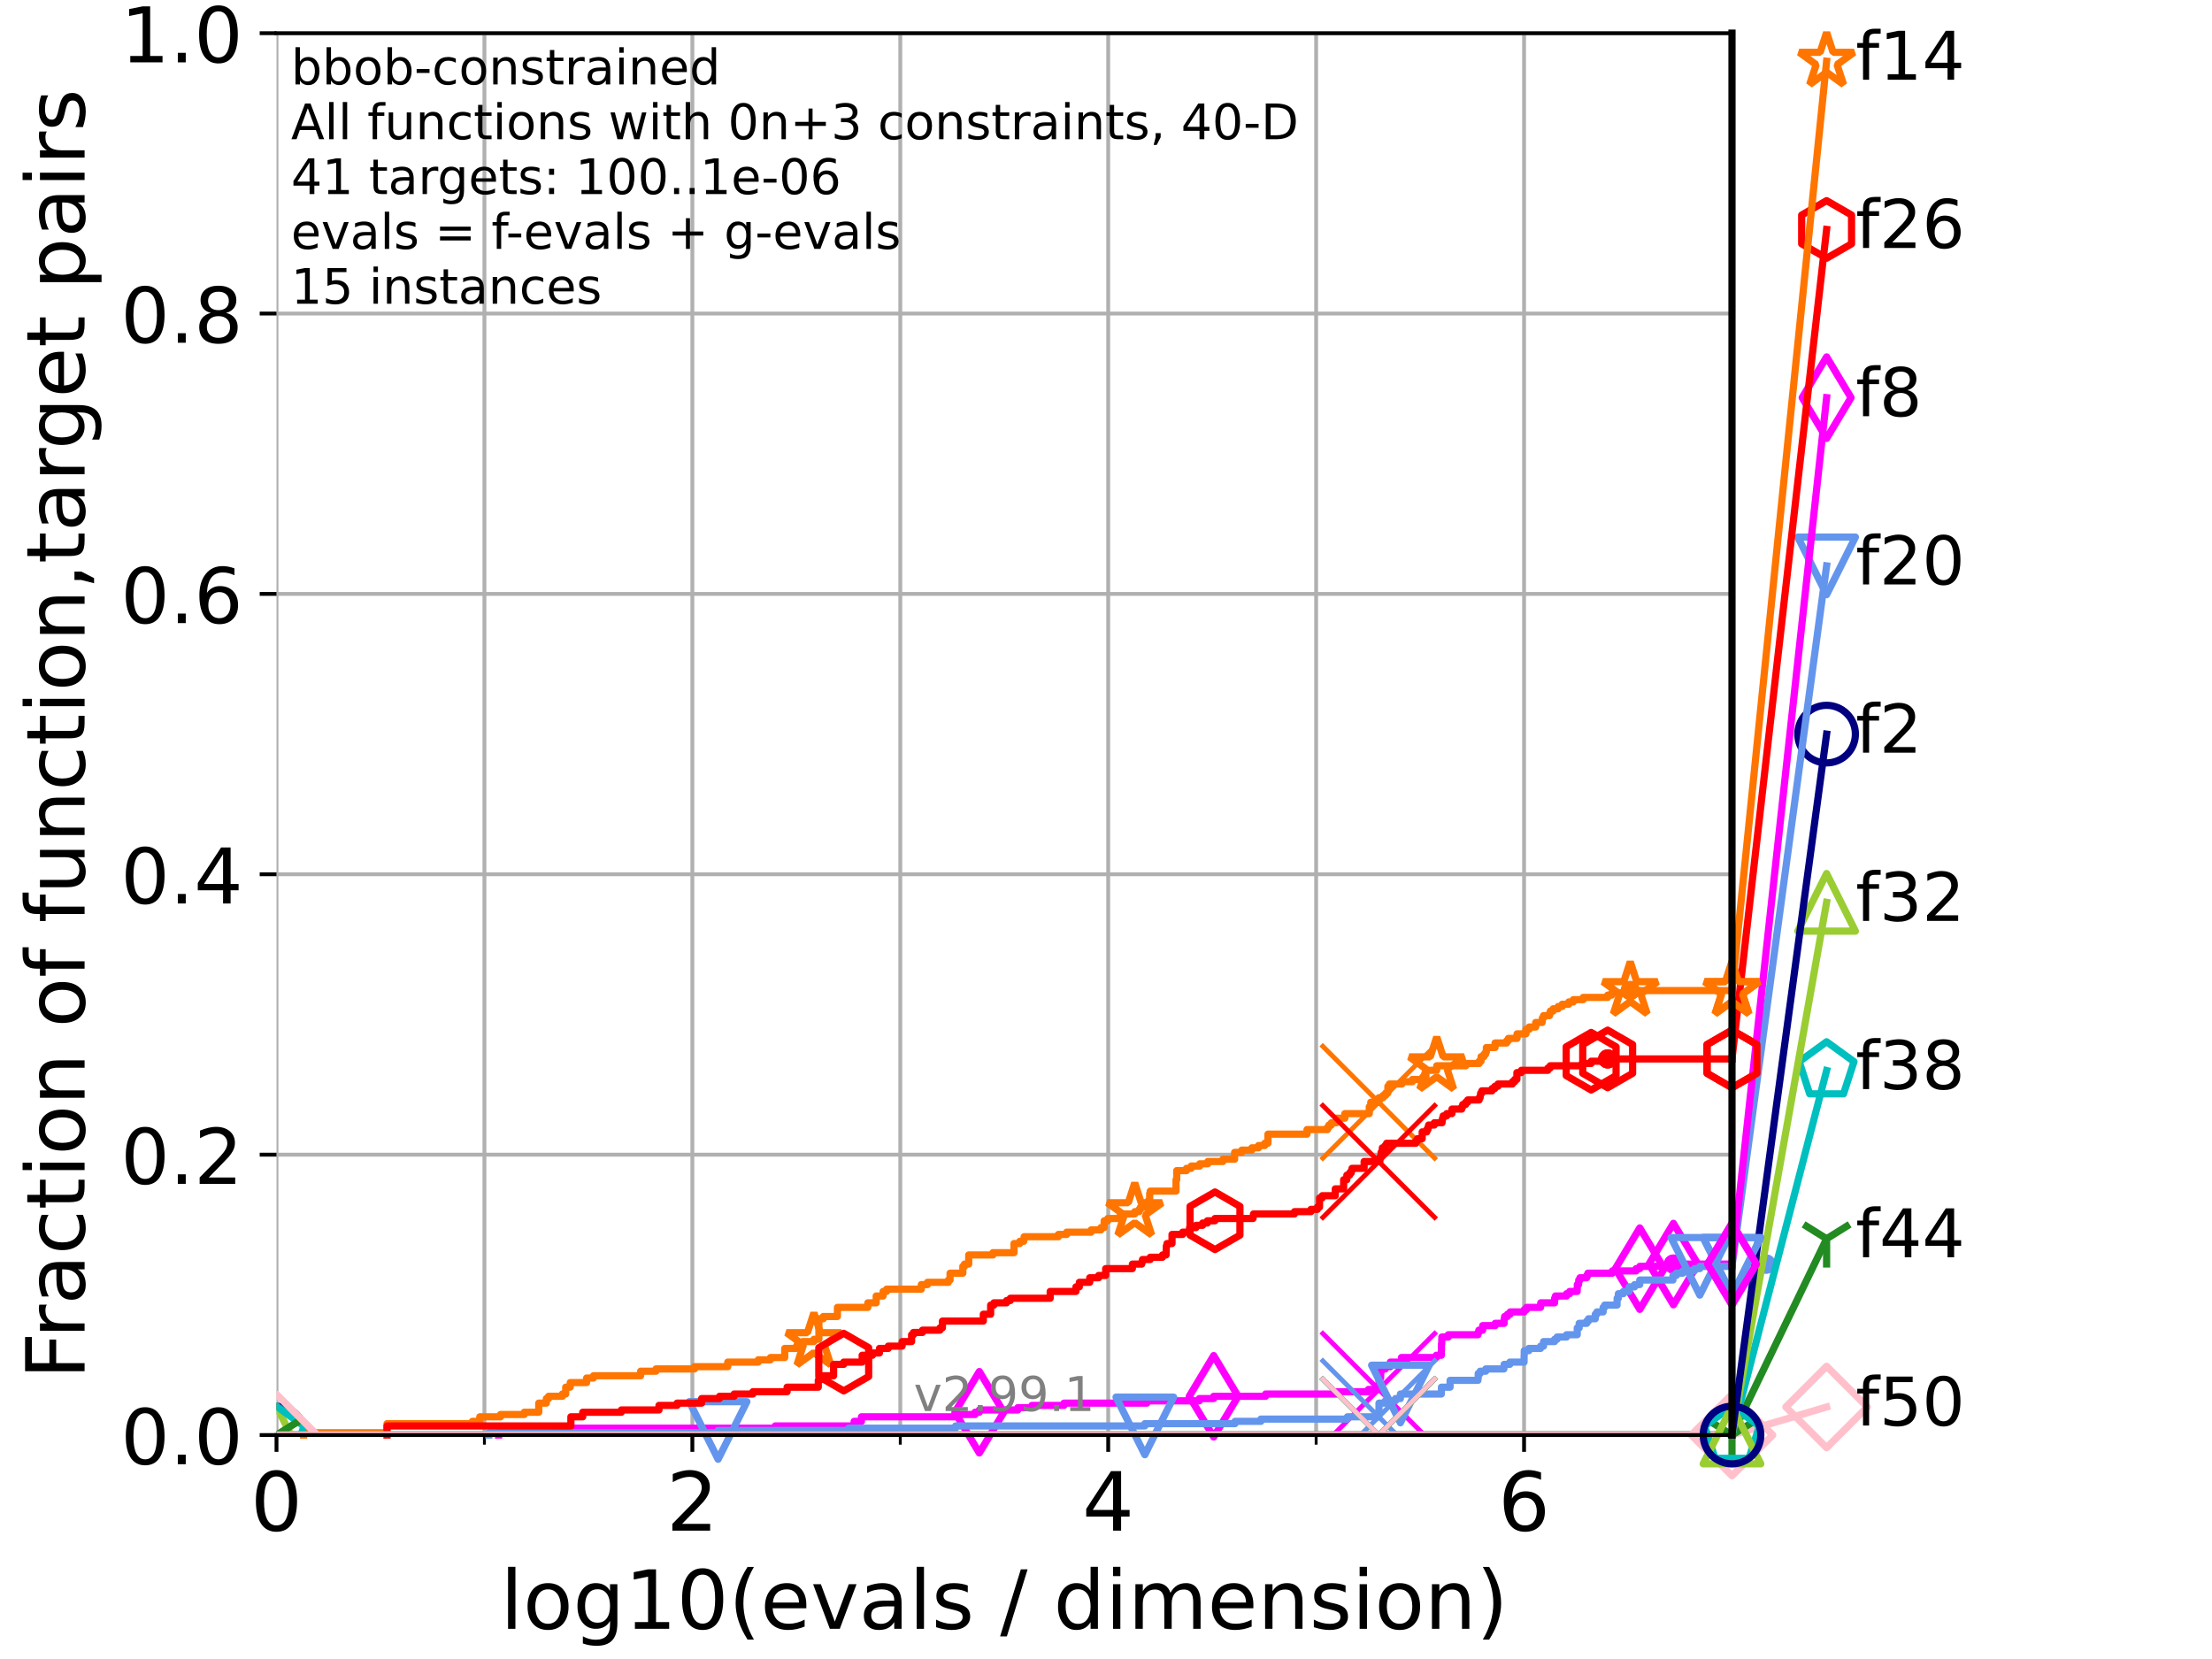 <?xml version="1.0" encoding="utf-8" standalone="no"?>
<!DOCTYPE svg PUBLIC "-//W3C//DTD SVG 1.1//EN"
  "http://www.w3.org/Graphics/SVG/1.1/DTD/svg11.dtd">
<!-- Created with matplotlib (https://matplotlib.org/) -->
<svg height="345.6pt" version="1.1" viewBox="0 0 460.8 345.6" width="460.8pt" xmlns="http://www.w3.org/2000/svg" xmlns:xlink="http://www.w3.org/1999/xlink">
 <defs>
  <style type="text/css">*{stroke-linecap:butt;stroke-linejoin:round;}</style>
 </defs>
 <g id="figure_1">
  <g id="patch_1">
   <path d="M 0 345.6 
L 460.8 345.6 
L 460.8 0 
L 0 0 
z
" style="fill:#ffffff;"/>
  </g>
  <g id="axes_1">
   <g id="patch_2">
    <path d="M 57.6 298.944 
L 360.806 298.944 
L 360.806 6.912 
L 57.6 6.912 
z
" style="fill:#ffffff;"/>
   </g>
   <g id="matplotlib.axis_1">
    <g id="xtick_1">
     <g id="line2d_1">
      <path clip-path="url(#pa23685b554)" d="M 57.6 298.944 
L 57.6 6.912 
" style="fill:none;stroke:#b0b0b0;stroke-linecap:square;stroke-width:0.8;"/>
     </g>
     <g id="line2d_2">
      <defs>
       <path d="M 0 0 
L 0 3.5 
" id="m021511f151" style="stroke:#000000;stroke-width:0.8;"/>
      </defs>
      <g>
       <use style="stroke:#000000;stroke-width:0.8;" x="57.6" xlink:href="#m021511f151" y="298.944"/>
      </g>
     </g>
     <g id="text_1">
      <!-- 0 -->
      <g transform="translate(52.192 318.861)scale(0.17 -0.17)">
       <defs>
        <path d="M 31.781 66.406 
Q 24.172 66.406 20.328 58.906 
Q 16.5 51.422 16.5 36.375 
Q 16.5 21.391 20.328 13.891 
Q 24.172 6.391 31.781 6.391 
Q 39.453 6.391 43.281 13.891 
Q 47.125 21.391 47.125 36.375 
Q 47.125 51.422 43.281 58.906 
Q 39.453 66.406 31.781 66.406 
z
M 31.781 74.219 
Q 44.047 74.219 50.516 64.516 
Q 56.984 54.828 56.984 36.375 
Q 56.984 17.969 50.516 8.266 
Q 44.047 -1.422 31.781 -1.422 
Q 19.531 -1.422 13.062 8.266 
Q 6.594 17.969 6.594 36.375 
Q 6.594 54.828 13.062 64.516 
Q 19.531 74.219 31.781 74.219 
z
" id="DejaVuSans-48"/>
       </defs>
       <use xlink:href="#DejaVuSans-48"/>
      </g>
     </g>
    </g>
    <g id="xtick_2">
     <g id="line2d_3">
      <path clip-path="url(#pa23685b554)" d="M 144.23 298.944 
L 144.23 6.912 
" style="fill:none;stroke:#b0b0b0;stroke-linecap:square;stroke-width:0.8;"/>
     </g>
     <g id="line2d_4">
      <g>
       <use style="stroke:#000000;stroke-width:0.8;" x="144.23" xlink:href="#m021511f151" y="298.944"/>
      </g>
     </g>
     <g id="text_2">
      <!-- 2 -->
      <g transform="translate(138.822 318.861)scale(0.17 -0.17)">
       <defs>
        <path d="M 19.188 8.297 
L 53.609 8.297 
L 53.609 0 
L 7.328 0 
L 7.328 8.297 
Q 12.938 14.109 22.625 23.891 
Q 32.328 33.688 34.812 36.531 
Q 39.547 41.844 41.422 45.531 
Q 43.312 49.219 43.312 52.781 
Q 43.312 58.594 39.234 62.25 
Q 35.156 65.922 28.609 65.922 
Q 23.969 65.922 18.812 64.312 
Q 13.672 62.703 7.812 59.422 
L 7.812 69.391 
Q 13.766 71.781 18.938 73 
Q 24.125 74.219 28.422 74.219 
Q 39.75 74.219 46.484 68.547 
Q 53.219 62.891 53.219 53.422 
Q 53.219 48.922 51.531 44.891 
Q 49.859 40.875 45.406 35.406 
Q 44.188 33.984 37.641 27.219 
Q 31.109 20.453 19.188 8.297 
z
" id="DejaVuSans-50"/>
       </defs>
       <use xlink:href="#DejaVuSans-50"/>
      </g>
     </g>
    </g>
    <g id="xtick_3">
     <g id="line2d_5">
      <path clip-path="url(#pa23685b554)" d="M 230.861 298.944 
L 230.861 6.912 
" style="fill:none;stroke:#b0b0b0;stroke-linecap:square;stroke-width:0.8;"/>
     </g>
     <g id="line2d_6">
      <g>
       <use style="stroke:#000000;stroke-width:0.8;" x="230.861" xlink:href="#m021511f151" y="298.944"/>
      </g>
     </g>
     <g id="text_3">
      <!-- 4 -->
      <g transform="translate(225.453 318.861)scale(0.17 -0.17)">
       <defs>
        <path d="M 37.797 64.312 
L 12.891 25.391 
L 37.797 25.391 
z
M 35.203 72.906 
L 47.609 72.906 
L 47.609 25.391 
L 58.016 25.391 
L 58.016 17.188 
L 47.609 17.188 
L 47.609 0 
L 37.797 0 
L 37.797 17.188 
L 4.891 17.188 
L 4.891 26.703 
z
" id="DejaVuSans-52"/>
       </defs>
       <use xlink:href="#DejaVuSans-52"/>
      </g>
     </g>
    </g>
    <g id="xtick_4">
     <g id="line2d_7">
      <path clip-path="url(#pa23685b554)" d="M 317.491 298.944 
L 317.491 6.912 
" style="fill:none;stroke:#b0b0b0;stroke-linecap:square;stroke-width:0.8;"/>
     </g>
     <g id="line2d_8">
      <g>
       <use style="stroke:#000000;stroke-width:0.8;" x="317.491" xlink:href="#m021511f151" y="298.944"/>
      </g>
     </g>
     <g id="text_4">
      <!-- 6 -->
      <g transform="translate(312.083 318.861)scale(0.17 -0.17)">
       <defs>
        <path d="M 33.016 40.375 
Q 26.375 40.375 22.484 35.828 
Q 18.609 31.297 18.609 23.391 
Q 18.609 15.531 22.484 10.953 
Q 26.375 6.391 33.016 6.391 
Q 39.656 6.391 43.531 10.953 
Q 47.406 15.531 47.406 23.391 
Q 47.406 31.297 43.531 35.828 
Q 39.656 40.375 33.016 40.375 
z
M 52.594 71.297 
L 52.594 62.312 
Q 48.875 64.062 45.094 64.984 
Q 41.312 65.922 37.594 65.922 
Q 27.828 65.922 22.672 59.328 
Q 17.531 52.734 16.797 39.406 
Q 19.672 43.656 24.016 45.922 
Q 28.375 48.188 33.594 48.188 
Q 44.578 48.188 50.953 41.516 
Q 57.328 34.859 57.328 23.391 
Q 57.328 12.156 50.688 5.359 
Q 44.047 -1.422 33.016 -1.422 
Q 20.359 -1.422 13.672 8.266 
Q 6.984 17.969 6.984 36.375 
Q 6.984 53.656 15.188 63.938 
Q 23.391 74.219 37.203 74.219 
Q 40.922 74.219 44.703 73.484 
Q 48.484 72.75 52.594 71.297 
z
" id="DejaVuSans-54"/>
       </defs>
       <use xlink:href="#DejaVuSans-54"/>
      </g>
     </g>
    </g>
    <g id="xtick_5">
     <g id="line2d_9">
      <path clip-path="url(#pa23685b554)" d="M 100.915 298.944 
L 100.915 6.912 
" style="fill:none;stroke:#b0b0b0;stroke-linecap:square;stroke-width:0.8;"/>
     </g>
     <g id="line2d_10">
      <defs>
       <path d="M 0 0 
L 0 2 
" id="me576651ea9" style="stroke:#000000;stroke-width:0.6;"/>
      </defs>
      <g>
       <use style="stroke:#000000;stroke-width:0.6;" x="100.915" xlink:href="#me576651ea9" y="298.944"/>
      </g>
     </g>
    </g>
    <g id="xtick_6">
     <g id="line2d_11">
      <path clip-path="url(#pa23685b554)" d="M 187.546 298.944 
L 187.546 6.912 
" style="fill:none;stroke:#b0b0b0;stroke-linecap:square;stroke-width:0.8;"/>
     </g>
     <g id="line2d_12">
      <g>
       <use style="stroke:#000000;stroke-width:0.6;" x="187.546" xlink:href="#me576651ea9" y="298.944"/>
      </g>
     </g>
    </g>
    <g id="xtick_7">
     <g id="line2d_13">
      <path clip-path="url(#pa23685b554)" d="M 274.176 298.944 
L 274.176 6.912 
" style="fill:none;stroke:#b0b0b0;stroke-linecap:square;stroke-width:0.8;"/>
     </g>
     <g id="line2d_14">
      <g>
       <use style="stroke:#000000;stroke-width:0.6;" x="274.176" xlink:href="#me576651ea9" y="298.944"/>
      </g>
     </g>
    </g>
    <g id="xtick_8">
     <g id="line2d_15">
      <path clip-path="url(#pa23685b554)" d="M 360.806 298.944 
L 360.806 6.912 
" style="fill:none;stroke:#b0b0b0;stroke-linecap:square;stroke-width:0.8;"/>
     </g>
     <g id="line2d_16">
      <g>
       <use style="stroke:#000000;stroke-width:0.6;" x="360.806" xlink:href="#me576651ea9" y="298.944"/>
      </g>
     </g>
    </g>
    <g id="text_5">
     <!-- log10(evals / dimension) -->
     <g transform="translate(104.239 339.314)scale(0.17 -0.17)">
      <defs>
       <path d="M 9.422 75.984 
L 18.406 75.984 
L 18.406 0 
L 9.422 0 
z
" id="DejaVuSans-108"/>
       <path d="M 30.609 48.391 
Q 23.391 48.391 19.188 42.75 
Q 14.984 37.109 14.984 27.297 
Q 14.984 17.484 19.156 11.844 
Q 23.344 6.203 30.609 6.203 
Q 37.797 6.203 41.984 11.859 
Q 46.188 17.531 46.188 27.297 
Q 46.188 37.016 41.984 42.703 
Q 37.797 48.391 30.609 48.391 
z
M 30.609 56 
Q 42.328 56 49.016 48.375 
Q 55.719 40.766 55.719 27.297 
Q 55.719 13.875 49.016 6.219 
Q 42.328 -1.422 30.609 -1.422 
Q 18.844 -1.422 12.172 6.219 
Q 5.516 13.875 5.516 27.297 
Q 5.516 40.766 12.172 48.375 
Q 18.844 56 30.609 56 
z
" id="DejaVuSans-111"/>
       <path d="M 45.406 27.984 
Q 45.406 37.75 41.375 43.109 
Q 37.359 48.484 30.078 48.484 
Q 22.859 48.484 18.828 43.109 
Q 14.797 37.75 14.797 27.984 
Q 14.797 18.266 18.828 12.891 
Q 22.859 7.516 30.078 7.516 
Q 37.359 7.516 41.375 12.891 
Q 45.406 18.266 45.406 27.984 
z
M 54.391 6.781 
Q 54.391 -7.172 48.188 -13.984 
Q 42 -20.797 29.203 -20.797 
Q 24.469 -20.797 20.266 -20.094 
Q 16.062 -19.391 12.109 -17.922 
L 12.109 -9.188 
Q 16.062 -11.328 19.922 -12.344 
Q 23.781 -13.375 27.781 -13.375 
Q 36.625 -13.375 41.016 -8.766 
Q 45.406 -4.156 45.406 5.172 
L 45.406 9.625 
Q 42.625 4.781 38.281 2.391 
Q 33.938 0 27.875 0 
Q 17.828 0 11.672 7.656 
Q 5.516 15.328 5.516 27.984 
Q 5.516 40.672 11.672 48.328 
Q 17.828 56 27.875 56 
Q 33.938 56 38.281 53.609 
Q 42.625 51.219 45.406 46.391 
L 45.406 54.688 
L 54.391 54.688 
z
" id="DejaVuSans-103"/>
       <path d="M 12.406 8.297 
L 28.516 8.297 
L 28.516 63.922 
L 10.984 60.406 
L 10.984 69.391 
L 28.422 72.906 
L 38.281 72.906 
L 38.281 8.297 
L 54.391 8.297 
L 54.391 0 
L 12.406 0 
z
" id="DejaVuSans-49"/>
       <path d="M 31 75.875 
Q 24.469 64.656 21.281 53.656 
Q 18.109 42.672 18.109 31.391 
Q 18.109 20.125 21.312 9.062 
Q 24.516 -2 31 -13.188 
L 23.188 -13.188 
Q 15.875 -1.703 12.234 9.375 
Q 8.594 20.453 8.594 31.391 
Q 8.594 42.281 12.203 53.312 
Q 15.828 64.359 23.188 75.875 
z
" id="DejaVuSans-40"/>
       <path d="M 56.203 29.594 
L 56.203 25.203 
L 14.891 25.203 
Q 15.484 15.922 20.484 11.062 
Q 25.484 6.203 34.422 6.203 
Q 39.594 6.203 44.453 7.469 
Q 49.312 8.734 54.109 11.281 
L 54.109 2.781 
Q 49.266 0.734 44.188 -0.344 
Q 39.109 -1.422 33.891 -1.422 
Q 20.797 -1.422 13.156 6.188 
Q 5.516 13.812 5.516 26.812 
Q 5.516 40.234 12.766 48.109 
Q 20.016 56 32.328 56 
Q 43.359 56 49.781 48.891 
Q 56.203 41.797 56.203 29.594 
z
M 47.219 32.234 
Q 47.125 39.594 43.094 43.984 
Q 39.062 48.391 32.422 48.391 
Q 24.906 48.391 20.391 44.141 
Q 15.875 39.891 15.188 32.172 
z
" id="DejaVuSans-101"/>
       <path d="M 2.984 54.688 
L 12.5 54.688 
L 29.594 8.797 
L 46.688 54.688 
L 56.203 54.688 
L 35.688 0 
L 23.484 0 
z
" id="DejaVuSans-118"/>
       <path d="M 34.281 27.484 
Q 23.391 27.484 19.188 25 
Q 14.984 22.516 14.984 16.5 
Q 14.984 11.719 18.141 8.906 
Q 21.297 6.109 26.703 6.109 
Q 34.188 6.109 38.703 11.406 
Q 43.219 16.703 43.219 25.484 
L 43.219 27.484 
z
M 52.203 31.203 
L 52.203 0 
L 43.219 0 
L 43.219 8.297 
Q 40.141 3.328 35.547 0.953 
Q 30.953 -1.422 24.312 -1.422 
Q 15.922 -1.422 10.953 3.297 
Q 6 8.016 6 15.922 
Q 6 25.141 12.172 29.828 
Q 18.359 34.516 30.609 34.516 
L 43.219 34.516 
L 43.219 35.406 
Q 43.219 41.609 39.141 45 
Q 35.062 48.391 27.688 48.391 
Q 23 48.391 18.547 47.266 
Q 14.109 46.141 10.016 43.891 
L 10.016 52.203 
Q 14.938 54.109 19.578 55.047 
Q 24.219 56 28.609 56 
Q 40.484 56 46.344 49.844 
Q 52.203 43.703 52.203 31.203 
z
" id="DejaVuSans-97"/>
       <path d="M 44.281 53.078 
L 44.281 44.578 
Q 40.484 46.531 36.375 47.5 
Q 32.281 48.484 27.875 48.484 
Q 21.188 48.484 17.844 46.438 
Q 14.5 44.391 14.5 40.281 
Q 14.5 37.156 16.891 35.375 
Q 19.281 33.594 26.516 31.984 
L 29.594 31.297 
Q 39.156 29.25 43.188 25.516 
Q 47.219 21.781 47.219 15.094 
Q 47.219 7.469 41.188 3.016 
Q 35.156 -1.422 24.609 -1.422 
Q 20.219 -1.422 15.453 -0.562 
Q 10.688 0.297 5.422 2 
L 5.422 11.281 
Q 10.406 8.688 15.234 7.391 
Q 20.062 6.109 24.812 6.109 
Q 31.156 6.109 34.562 8.281 
Q 37.984 10.453 37.984 14.406 
Q 37.984 18.062 35.516 20.016 
Q 33.062 21.969 24.703 23.781 
L 21.578 24.516 
Q 13.234 26.266 9.516 29.906 
Q 5.812 33.547 5.812 39.891 
Q 5.812 47.609 11.281 51.797 
Q 16.75 56 26.812 56 
Q 31.781 56 36.172 55.266 
Q 40.578 54.547 44.281 53.078 
z
" id="DejaVuSans-115"/>
       <path id="DejaVuSans-32"/>
       <path d="M 25.391 72.906 
L 33.688 72.906 
L 8.297 -9.281 
L 0 -9.281 
z
" id="DejaVuSans-47"/>
       <path d="M 45.406 46.391 
L 45.406 75.984 
L 54.391 75.984 
L 54.391 0 
L 45.406 0 
L 45.406 8.203 
Q 42.578 3.328 38.25 0.953 
Q 33.938 -1.422 27.875 -1.422 
Q 17.969 -1.422 11.734 6.484 
Q 5.516 14.406 5.516 27.297 
Q 5.516 40.188 11.734 48.094 
Q 17.969 56 27.875 56 
Q 33.938 56 38.25 53.625 
Q 42.578 51.266 45.406 46.391 
z
M 14.797 27.297 
Q 14.797 17.391 18.875 11.75 
Q 22.953 6.109 30.078 6.109 
Q 37.203 6.109 41.297 11.75 
Q 45.406 17.391 45.406 27.297 
Q 45.406 37.203 41.297 42.844 
Q 37.203 48.484 30.078 48.484 
Q 22.953 48.484 18.875 42.844 
Q 14.797 37.203 14.797 27.297 
z
" id="DejaVuSans-100"/>
       <path d="M 9.422 54.688 
L 18.406 54.688 
L 18.406 0 
L 9.422 0 
z
M 9.422 75.984 
L 18.406 75.984 
L 18.406 64.594 
L 9.422 64.594 
z
" id="DejaVuSans-105"/>
       <path d="M 52 44.188 
Q 55.375 50.25 60.062 53.125 
Q 64.75 56 71.094 56 
Q 79.641 56 84.281 50.016 
Q 88.922 44.047 88.922 33.016 
L 88.922 0 
L 79.891 0 
L 79.891 32.719 
Q 79.891 40.578 77.094 44.375 
Q 74.312 48.188 68.609 48.188 
Q 61.625 48.188 57.562 43.547 
Q 53.516 38.922 53.516 30.906 
L 53.516 0 
L 44.484 0 
L 44.484 32.719 
Q 44.484 40.625 41.703 44.406 
Q 38.922 48.188 33.109 48.188 
Q 26.219 48.188 22.156 43.531 
Q 18.109 38.875 18.109 30.906 
L 18.109 0 
L 9.078 0 
L 9.078 54.688 
L 18.109 54.688 
L 18.109 46.188 
Q 21.188 51.219 25.484 53.609 
Q 29.781 56 35.688 56 
Q 41.656 56 45.828 52.969 
Q 50 49.953 52 44.188 
z
" id="DejaVuSans-109"/>
       <path d="M 54.891 33.016 
L 54.891 0 
L 45.906 0 
L 45.906 32.719 
Q 45.906 40.484 42.875 44.328 
Q 39.844 48.188 33.797 48.188 
Q 26.516 48.188 22.312 43.547 
Q 18.109 38.922 18.109 30.906 
L 18.109 0 
L 9.078 0 
L 9.078 54.688 
L 18.109 54.688 
L 18.109 46.188 
Q 21.344 51.125 25.703 53.562 
Q 30.078 56 35.797 56 
Q 45.219 56 50.047 50.172 
Q 54.891 44.344 54.891 33.016 
z
" id="DejaVuSans-110"/>
       <path d="M 8.016 75.875 
L 15.828 75.875 
Q 23.141 64.359 26.781 53.312 
Q 30.422 42.281 30.422 31.391 
Q 30.422 20.453 26.781 9.375 
Q 23.141 -1.703 15.828 -13.188 
L 8.016 -13.188 
Q 14.5 -2 17.703 9.062 
Q 20.906 20.125 20.906 31.391 
Q 20.906 42.672 17.703 53.656 
Q 14.5 64.656 8.016 75.875 
z
" id="DejaVuSans-41"/>
      </defs>
      <use xlink:href="#DejaVuSans-108"/>
      <use x="27.783" xlink:href="#DejaVuSans-111"/>
      <use x="88.965" xlink:href="#DejaVuSans-103"/>
      <use x="152.441" xlink:href="#DejaVuSans-49"/>
      <use x="216.064" xlink:href="#DejaVuSans-48"/>
      <use x="279.688" xlink:href="#DejaVuSans-40"/>
      <use x="318.701" xlink:href="#DejaVuSans-101"/>
      <use x="380.225" xlink:href="#DejaVuSans-118"/>
      <use x="439.404" xlink:href="#DejaVuSans-97"/>
      <use x="500.684" xlink:href="#DejaVuSans-108"/>
      <use x="528.467" xlink:href="#DejaVuSans-115"/>
      <use x="580.566" xlink:href="#DejaVuSans-32"/>
      <use x="612.354" xlink:href="#DejaVuSans-47"/>
      <use x="646.045" xlink:href="#DejaVuSans-32"/>
      <use x="677.832" xlink:href="#DejaVuSans-100"/>
      <use x="741.309" xlink:href="#DejaVuSans-105"/>
      <use x="769.092" xlink:href="#DejaVuSans-109"/>
      <use x="866.504" xlink:href="#DejaVuSans-101"/>
      <use x="928.027" xlink:href="#DejaVuSans-110"/>
      <use x="991.406" xlink:href="#DejaVuSans-115"/>
      <use x="1043.506" xlink:href="#DejaVuSans-105"/>
      <use x="1071.289" xlink:href="#DejaVuSans-111"/>
      <use x="1132.471" xlink:href="#DejaVuSans-110"/>
      <use x="1195.85" xlink:href="#DejaVuSans-41"/>
     </g>
    </g>
   </g>
   <g id="matplotlib.axis_2">
    <g id="ytick_1">
     <g id="line2d_17">
      <path clip-path="url(#pa23685b554)" d="M 57.6 298.944 
L 360.806 298.944 
" style="fill:none;stroke:#b0b0b0;stroke-linecap:square;stroke-width:0.8;"/>
     </g>
     <g id="line2d_18">
      <defs>
       <path d="M 0 0 
L -3.5 0 
" id="m3b9266a68d" style="stroke:#000000;stroke-width:0.8;"/>
      </defs>
      <g>
       <use style="stroke:#000000;stroke-width:0.8;" x="57.6" xlink:href="#m3b9266a68d" y="298.944"/>
      </g>
     </g>
     <g id="text_6">
      <!-- 0.0 -->
      <g transform="translate(25.155 305.023)scale(0.16 -0.16)">
       <defs>
        <path d="M 10.688 12.406 
L 21 12.406 
L 21 0 
L 10.688 0 
z
" id="DejaVuSans-46"/>
       </defs>
       <use xlink:href="#DejaVuSans-48"/>
       <use x="63.623" xlink:href="#DejaVuSans-46"/>
       <use x="95.41" xlink:href="#DejaVuSans-48"/>
      </g>
     </g>
    </g>
    <g id="ytick_2">
     <g id="line2d_19">
      <path clip-path="url(#pa23685b554)" d="M 57.6 240.538 
L 360.806 240.538 
" style="fill:none;stroke:#b0b0b0;stroke-linecap:square;stroke-width:0.8;"/>
     </g>
     <g id="line2d_20">
      <g>
       <use style="stroke:#000000;stroke-width:0.8;" x="57.6" xlink:href="#m3b9266a68d" y="240.538"/>
      </g>
     </g>
     <g id="text_7">
      <!-- 0.2 -->
      <g transform="translate(25.155 246.616)scale(0.16 -0.16)">
       <use xlink:href="#DejaVuSans-48"/>
       <use x="63.623" xlink:href="#DejaVuSans-46"/>
       <use x="95.41" xlink:href="#DejaVuSans-50"/>
      </g>
     </g>
    </g>
    <g id="ytick_3">
     <g id="line2d_21">
      <path clip-path="url(#pa23685b554)" d="M 57.6 182.131 
L 360.806 182.131 
" style="fill:none;stroke:#b0b0b0;stroke-linecap:square;stroke-width:0.8;"/>
     </g>
     <g id="line2d_22">
      <g>
       <use style="stroke:#000000;stroke-width:0.8;" x="57.6" xlink:href="#m3b9266a68d" y="182.131"/>
      </g>
     </g>
     <g id="text_8">
      <!-- 0.4 -->
      <g transform="translate(25.155 188.21)scale(0.16 -0.16)">
       <use xlink:href="#DejaVuSans-48"/>
       <use x="63.623" xlink:href="#DejaVuSans-46"/>
       <use x="95.41" xlink:href="#DejaVuSans-52"/>
      </g>
     </g>
    </g>
    <g id="ytick_4">
     <g id="line2d_23">
      <path clip-path="url(#pa23685b554)" d="M 57.6 123.725 
L 360.806 123.725 
" style="fill:none;stroke:#b0b0b0;stroke-linecap:square;stroke-width:0.8;"/>
     </g>
     <g id="line2d_24">
      <g>
       <use style="stroke:#000000;stroke-width:0.8;" x="57.6" xlink:href="#m3b9266a68d" y="123.725"/>
      </g>
     </g>
     <g id="text_9">
      <!-- 0.6 -->
      <g transform="translate(25.155 129.804)scale(0.16 -0.16)">
       <use xlink:href="#DejaVuSans-48"/>
       <use x="63.623" xlink:href="#DejaVuSans-46"/>
       <use x="95.41" xlink:href="#DejaVuSans-54"/>
      </g>
     </g>
    </g>
    <g id="ytick_5">
     <g id="line2d_25">
      <path clip-path="url(#pa23685b554)" d="M 57.6 65.318 
L 360.806 65.318 
" style="fill:none;stroke:#b0b0b0;stroke-linecap:square;stroke-width:0.8;"/>
     </g>
     <g id="line2d_26">
      <g>
       <use style="stroke:#000000;stroke-width:0.8;" x="57.6" xlink:href="#m3b9266a68d" y="65.318"/>
      </g>
     </g>
     <g id="text_10">
      <!-- 0.8 -->
      <g transform="translate(25.155 71.397)scale(0.16 -0.16)">
       <defs>
        <path d="M 31.781 34.625 
Q 24.75 34.625 20.719 30.859 
Q 16.703 27.094 16.703 20.516 
Q 16.703 13.922 20.719 10.156 
Q 24.75 6.391 31.781 6.391 
Q 38.812 6.391 42.859 10.172 
Q 46.922 13.969 46.922 20.516 
Q 46.922 27.094 42.891 30.859 
Q 38.875 34.625 31.781 34.625 
z
M 21.922 38.812 
Q 15.578 40.375 12.031 44.719 
Q 8.5 49.078 8.5 55.328 
Q 8.5 64.062 14.719 69.141 
Q 20.953 74.219 31.781 74.219 
Q 42.672 74.219 48.875 69.141 
Q 55.078 64.062 55.078 55.328 
Q 55.078 49.078 51.531 44.719 
Q 48 40.375 41.703 38.812 
Q 48.828 37.156 52.797 32.312 
Q 56.781 27.484 56.781 20.516 
Q 56.781 9.906 50.312 4.234 
Q 43.844 -1.422 31.781 -1.422 
Q 19.734 -1.422 13.25 4.234 
Q 6.781 9.906 6.781 20.516 
Q 6.781 27.484 10.781 32.312 
Q 14.797 37.156 21.922 38.812 
z
M 18.312 54.391 
Q 18.312 48.734 21.844 45.562 
Q 25.391 42.391 31.781 42.391 
Q 38.141 42.391 41.719 45.562 
Q 45.312 48.734 45.312 54.391 
Q 45.312 60.062 41.719 63.234 
Q 38.141 66.406 31.781 66.406 
Q 25.391 66.406 21.844 63.234 
Q 18.312 60.062 18.312 54.391 
z
" id="DejaVuSans-56"/>
       </defs>
       <use xlink:href="#DejaVuSans-48"/>
       <use x="63.623" xlink:href="#DejaVuSans-46"/>
       <use x="95.41" xlink:href="#DejaVuSans-56"/>
      </g>
     </g>
    </g>
    <g id="ytick_6">
     <g id="line2d_27">
      <path clip-path="url(#pa23685b554)" d="M 57.6 6.912 
L 360.806 6.912 
" style="fill:none;stroke:#b0b0b0;stroke-linecap:square;stroke-width:0.8;"/>
     </g>
     <g id="line2d_28">
      <g>
       <use style="stroke:#000000;stroke-width:0.8;" x="57.6" xlink:href="#m3b9266a68d" y="6.912"/>
      </g>
     </g>
     <g id="text_11">
      <!-- 1.0 -->
      <g transform="translate(25.155 12.991)scale(0.16 -0.16)">
       <use xlink:href="#DejaVuSans-49"/>
       <use x="63.623" xlink:href="#DejaVuSans-46"/>
       <use x="95.41" xlink:href="#DejaVuSans-48"/>
      </g>
     </g>
    </g>
    <g id="text_12">
     <!-- Fraction of function,target pairs -->
     <g transform="translate(17.62 287.313)rotate(-90)scale(0.17 -0.17)">
      <defs>
       <path d="M 9.812 72.906 
L 51.703 72.906 
L 51.703 64.594 
L 19.672 64.594 
L 19.672 43.109 
L 48.578 43.109 
L 48.578 34.812 
L 19.672 34.812 
L 19.672 0 
L 9.812 0 
z
" id="DejaVuSans-70"/>
       <path d="M 41.109 46.297 
Q 39.594 47.172 37.812 47.578 
Q 36.031 48 33.891 48 
Q 26.266 48 22.188 43.047 
Q 18.109 38.094 18.109 28.812 
L 18.109 0 
L 9.078 0 
L 9.078 54.688 
L 18.109 54.688 
L 18.109 46.188 
Q 20.953 51.172 25.484 53.578 
Q 30.031 56 36.531 56 
Q 37.453 56 38.578 55.875 
Q 39.703 55.766 41.062 55.516 
z
" id="DejaVuSans-114"/>
       <path d="M 48.781 52.594 
L 48.781 44.188 
Q 44.969 46.297 41.141 47.344 
Q 37.312 48.391 33.406 48.391 
Q 24.656 48.391 19.812 42.844 
Q 14.984 37.312 14.984 27.297 
Q 14.984 17.281 19.812 11.734 
Q 24.656 6.203 33.406 6.203 
Q 37.312 6.203 41.141 7.25 
Q 44.969 8.297 48.781 10.406 
L 48.781 2.094 
Q 45.016 0.344 40.984 -0.531 
Q 36.969 -1.422 32.422 -1.422 
Q 20.062 -1.422 12.781 6.344 
Q 5.516 14.109 5.516 27.297 
Q 5.516 40.672 12.859 48.328 
Q 20.219 56 33.016 56 
Q 37.156 56 41.109 55.141 
Q 45.062 54.297 48.781 52.594 
z
" id="DejaVuSans-99"/>
       <path d="M 18.312 70.219 
L 18.312 54.688 
L 36.812 54.688 
L 36.812 47.703 
L 18.312 47.703 
L 18.312 18.016 
Q 18.312 11.328 20.141 9.422 
Q 21.969 7.516 27.594 7.516 
L 36.812 7.516 
L 36.812 0 
L 27.594 0 
Q 17.188 0 13.234 3.875 
Q 9.281 7.766 9.281 18.016 
L 9.281 47.703 
L 2.688 47.703 
L 2.688 54.688 
L 9.281 54.688 
L 9.281 70.219 
z
" id="DejaVuSans-116"/>
       <path d="M 37.109 75.984 
L 37.109 68.5 
L 28.516 68.5 
Q 23.688 68.5 21.797 66.547 
Q 19.922 64.594 19.922 59.516 
L 19.922 54.688 
L 34.719 54.688 
L 34.719 47.703 
L 19.922 47.703 
L 19.922 0 
L 10.891 0 
L 10.891 47.703 
L 2.297 47.703 
L 2.297 54.688 
L 10.891 54.688 
L 10.891 58.5 
Q 10.891 67.625 15.141 71.797 
Q 19.391 75.984 28.609 75.984 
z
" id="DejaVuSans-102"/>
       <path d="M 8.5 21.578 
L 8.5 54.688 
L 17.484 54.688 
L 17.484 21.922 
Q 17.484 14.156 20.5 10.266 
Q 23.531 6.391 29.594 6.391 
Q 36.859 6.391 41.078 11.031 
Q 45.312 15.672 45.312 23.688 
L 45.312 54.688 
L 54.297 54.688 
L 54.297 0 
L 45.312 0 
L 45.312 8.406 
Q 42.047 3.422 37.719 1 
Q 33.406 -1.422 27.688 -1.422 
Q 18.266 -1.422 13.375 4.438 
Q 8.5 10.297 8.5 21.578 
z
M 31.109 56 
z
" id="DejaVuSans-117"/>
       <path d="M 11.719 12.406 
L 22.016 12.406 
L 22.016 4 
L 14.016 -11.625 
L 7.719 -11.625 
L 11.719 4 
z
" id="DejaVuSans-44"/>
       <path d="M 18.109 8.203 
L 18.109 -20.797 
L 9.078 -20.797 
L 9.078 54.688 
L 18.109 54.688 
L 18.109 46.391 
Q 20.953 51.266 25.266 53.625 
Q 29.594 56 35.594 56 
Q 45.562 56 51.781 48.094 
Q 58.016 40.188 58.016 27.297 
Q 58.016 14.406 51.781 6.484 
Q 45.562 -1.422 35.594 -1.422 
Q 29.594 -1.422 25.266 0.953 
Q 20.953 3.328 18.109 8.203 
z
M 48.688 27.297 
Q 48.688 37.203 44.609 42.844 
Q 40.531 48.484 33.406 48.484 
Q 26.266 48.484 22.188 42.844 
Q 18.109 37.203 18.109 27.297 
Q 18.109 17.391 22.188 11.75 
Q 26.266 6.109 33.406 6.109 
Q 40.531 6.109 44.609 11.75 
Q 48.688 17.391 48.688 27.297 
z
" id="DejaVuSans-112"/>
      </defs>
      <use xlink:href="#DejaVuSans-70"/>
      <use x="50.27" xlink:href="#DejaVuSans-114"/>
      <use x="91.383" xlink:href="#DejaVuSans-97"/>
      <use x="152.662" xlink:href="#DejaVuSans-99"/>
      <use x="207.643" xlink:href="#DejaVuSans-116"/>
      <use x="246.852" xlink:href="#DejaVuSans-105"/>
      <use x="274.635" xlink:href="#DejaVuSans-111"/>
      <use x="335.816" xlink:href="#DejaVuSans-110"/>
      <use x="399.195" xlink:href="#DejaVuSans-32"/>
      <use x="430.982" xlink:href="#DejaVuSans-111"/>
      <use x="492.164" xlink:href="#DejaVuSans-102"/>
      <use x="527.369" xlink:href="#DejaVuSans-32"/>
      <use x="559.156" xlink:href="#DejaVuSans-102"/>
      <use x="594.361" xlink:href="#DejaVuSans-117"/>
      <use x="657.74" xlink:href="#DejaVuSans-110"/>
      <use x="721.119" xlink:href="#DejaVuSans-99"/>
      <use x="776.1" xlink:href="#DejaVuSans-116"/>
      <use x="815.309" xlink:href="#DejaVuSans-105"/>
      <use x="843.092" xlink:href="#DejaVuSans-111"/>
      <use x="904.273" xlink:href="#DejaVuSans-110"/>
      <use x="967.652" xlink:href="#DejaVuSans-44"/>
      <use x="999.439" xlink:href="#DejaVuSans-116"/>
      <use x="1038.648" xlink:href="#DejaVuSans-97"/>
      <use x="1099.928" xlink:href="#DejaVuSans-114"/>
      <use x="1139.291" xlink:href="#DejaVuSans-103"/>
      <use x="1202.768" xlink:href="#DejaVuSans-101"/>
      <use x="1264.291" xlink:href="#DejaVuSans-116"/>
      <use x="1303.5" xlink:href="#DejaVuSans-32"/>
      <use x="1335.287" xlink:href="#DejaVuSans-112"/>
      <use x="1398.764" xlink:href="#DejaVuSans-97"/>
      <use x="1460.043" xlink:href="#DejaVuSans-105"/>
      <use x="1487.826" xlink:href="#DejaVuSans-114"/>
      <use x="1528.939" xlink:href="#DejaVuSans-115"/>
     </g>
    </g>
   </g>
   <g id="line2d_29">
    <path clip-path="url(#pa23685b554)" d="M 57.6 298.944 
L 57.6 298.944 
L 57.6 298.944 
L 57.6 298.944 
L 360.806 298.944 
" style="fill:none;stroke:#000080;stroke-linecap:square;stroke-width:1.5;"/>
   </g>
   <g id="line2d_30">
    <defs>
     <path d="M 0 6 
C 1.591 6 3.117 5.368 4.243 4.243 
C 5.368 3.117 6 1.591 6 0 
C 6 -1.591 5.368 -3.117 4.243 -4.243 
C 3.117 -5.368 1.591 -6 0 -6 
C -1.591 -6 -3.117 -5.368 -4.243 -4.243 
C -5.368 -3.117 -6 -1.591 -6 0 
C -6 1.591 -5.368 3.117 -4.243 4.243 
C -3.117 5.368 -1.591 6 0 6 
z
" id="m6a72291536" style="stroke:#000080;stroke-width:1.5;"/>
    </defs>
    <g clip-path="url(#pa23685b554)">
     <use style="fill-opacity:0;stroke:#000080;stroke-width:1.5;" x="57.6" xlink:href="#m6a72291536" y="298.944"/>
    </g>
   </g>
   <g id="line2d_31">
    <path clip-path="url(#pa23685b554)" style="fill:none;stroke:#000080;stroke-linecap:square;stroke-width:1.5;"/>
    <g clip-path="url(#pa23685b554)">
     <use style="fill-opacity:0;stroke:#000080;stroke-width:1.5;" x="-1" xlink:href="#m6a72291536" y="590.976"/>
     <use style="fill-opacity:0;stroke:#000080;stroke-width:1.5;" x="360.806" xlink:href="#m6a72291536" y="590.976"/>
    </g>
   </g>
   <g id="line2d_32">
    <path clip-path="url(#pa23685b554)" d="M 287.215 298.944 
" style="fill:none;stroke:#000080;stroke-linecap:square;stroke-width:1.5;"/>
    <defs>
     <path d="M -12 12 
L 12 -12 
M -12 -12 
L 12 12 
" id="md7009a6ea3" style="stroke:#000080;"/>
    </defs>
    <g clip-path="url(#pa23685b554)">
     <use style="fill:#000080;stroke:#000080;" x="287.215" xlink:href="#md7009a6ea3" y="298.944"/>
    </g>
   </g>
   <g id="line2d_33">
    <defs>
     <path d="M 0 1.5 
C 0.398 1.5 0.779 1.342 1.061 1.061 
C 1.342 0.779 1.5 0.398 1.5 0 
C 1.5 -0.398 1.342 -0.779 1.061 -1.061 
C 0.779 -1.342 0.398 -1.5 0 -1.5 
C -0.398 -1.5 -0.779 -1.342 -1.061 -1.061 
C -1.342 -0.779 -1.5 -0.398 -1.5 0 
C -1.5 0.398 -1.342 0.779 -1.061 1.061 
C -0.779 1.342 -0.398 1.5 0 1.5 
z
" id="m2165a654cd" style="stroke:#ff00ff;"/>
    </defs>
    <g>
     <use style="fill:#ff00ff;stroke:#ff00ff;" x="348.604" xlink:href="#m2165a654cd" y="263.33"/>
     <use style="fill:#ff00ff;stroke:#ff00ff;" x="348.604" xlink:href="#m2165a654cd" y="263.33"/>
    </g>
   </g>
   <g id="line2d_34">
    <path d="M 103.869 298.944 
L 103.869 298.469 
L 115.402 298.469 
L 115.402 297.994 
L 117.345 297.994 
L 117.345 297.519 
L 161.505 297.519 
L 161.505 297.045 
L 177.928 297.045 
L 177.928 296.095 
L 179.453 296.095 
L 179.453 295.145 
L 199.847 295.145 
L 199.847 294.67 
L 203.116 294.67 
L 203.116 294.196 
L 204.012 294.196 
L 204.012 293.721 
L 212.026 293.721 
L 212.026 293.246 
L 214.972 293.246 
L 214.972 292.771 
L 221.661 292.771 
L 221.661 292.296 
L 238.916 292.296 
L 238.916 291.821 
L 249.844 291.821 
L 249.844 291.346 
L 252.835 291.346 
L 252.835 290.872 
L 263.64 290.872 
L 263.64 290.397 
L 278.569 290.397 
L 278.569 289.922 
L 285.062 289.922 
L 285.062 289.447 
L 287.217 289.447 
L 287.217 288.972 
L 287.272 288.972 
L 287.272 288.497 
L 287.276 288.497 
L 287.276 287.548 
L 287.429 287.548 
L 287.429 287.073 
L 287.615 287.073 
L 287.615 285.648 
L 287.783 285.648 
L 287.783 285.173 
L 288.606 285.173 
L 288.606 284.699 
L 289.633 284.699 
L 289.633 283.749 
L 291.941 283.749 
L 291.941 282.799 
L 299.209 282.799 
L 299.209 282.324 
L 300.255 282.324 
L 300.255 281.375 
L 300.283 281.375 
L 300.283 279.95 
L 300.345 279.95 
L 300.345 279 
L 300.362 279 
L 300.362 278.526 
L 301.709 278.526 
L 301.709 278.051 
L 307.882 278.051 
L 307.882 277.576 
L 308.073 277.576 
L 308.073 277.101 
L 308.864 277.101 
L 308.864 276.151 
L 311.476 276.151 
L 311.476 275.676 
L 313.339 275.676 
L 313.339 275.202 
L 313.35 275.202 
L 313.35 274.727 
L 313.437 274.727 
L 313.437 274.252 
L 314.035 274.252 
L 314.035 273.777 
L 314.591 273.777 
L 314.591 273.302 
L 317.527 273.302 
L 317.527 272.827 
L 318 272.827 
L 318 272.352 
L 320.931 272.352 
L 320.931 271.878 
L 320.957 271.878 
L 320.957 271.403 
L 323.847 271.403 
L 323.847 270.928 
L 323.851 270.928 
L 323.851 270.453 
L 324.026 270.453 
L 324.026 269.978 
L 326.336 269.978 
L 326.336 269.503 
L 326.993 269.503 
L 326.993 269.029 
L 328.555 269.029 
L 328.555 268.554 
L 328.568 268.554 
L 328.568 268.079 
L 328.587 268.079 
L 328.587 267.604 
L 328.833 267.604 
L 328.833 267.129 
L 328.882 267.129 
L 328.882 266.654 
L 329.136 266.654 
L 329.136 266.179 
L 330.536 266.179 
L 330.536 265.705 
L 330.787 265.705 
L 330.787 265.23 
L 335.875 265.23 
L 335.875 264.755 
L 340.826 264.755 
L 340.826 264.28 
L 341.598 264.28 
L 341.598 263.805 
L 348.604 263.805 
L 348.604 263.33 
L 360.806 263.33 
" style="fill:none;stroke:#ff00ff;stroke-linecap:square;stroke-width:1.5;"/>
   </g>
   <g id="line2d_35">
    <defs>
     <path d="M -0 8.485 
L 5.091 0 
L 0 -8.485 
L -5.091 -0 
z
" id="mefcb9e1bb3" style="stroke:#ff00ff;stroke-linejoin:miter;stroke-width:1.5;"/>
    </defs>
    <g>
     <use style="fill-opacity:0;stroke:#ff00ff;stroke-linejoin:miter;stroke-width:1.5;" x="204.012" xlink:href="#mefcb9e1bb3" y="294.196"/>
     <use style="fill-opacity:0;stroke:#ff00ff;stroke-linejoin:miter;stroke-width:1.5;" x="252.835" xlink:href="#mefcb9e1bb3" y="290.872"/>
     <use style="fill-opacity:0;stroke:#ff00ff;stroke-linejoin:miter;stroke-width:1.5;" x="341.598" xlink:href="#mefcb9e1bb3" y="264.28"/>
     <use style="fill-opacity:0;stroke:#ff00ff;stroke-linejoin:miter;stroke-width:1.5;" x="348.604" xlink:href="#mefcb9e1bb3" y="263.33"/>
     <use style="fill-opacity:0;stroke:#ff00ff;stroke-linejoin:miter;stroke-width:1.5;" x="360.806" xlink:href="#mefcb9e1bb3" y="263.33"/>
    </g>
   </g>
   <g id="line2d_36">
    <path style="fill:none;stroke:#ff00ff;stroke-linecap:square;stroke-width:1.5;"/>
    <g/>
   </g>
   <g id="line2d_37">
    <path clip-path="url(#pa23685b554)" d="M 287.215 289.447 
" style="fill:none;stroke:#ff00ff;stroke-linecap:square;stroke-width:1.5;"/>
    <defs>
     <path d="M -12 12 
L 12 -12 
M -12 -12 
L 12 12 
" id="mc301e7b41a" style="stroke:#ff00ff;"/>
    </defs>
    <g clip-path="url(#pa23685b554)">
     <use style="fill:#ff00ff;stroke:#ff00ff;" x="287.215" xlink:href="#mc301e7b41a" y="289.447"/>
    </g>
   </g>
   <g id="line2d_38">
    <defs>
     <path d="M 0 1.5 
C 0.398 1.5 0.779 1.342 1.061 1.061 
C 1.342 0.779 1.5 0.398 1.5 0 
C 1.5 -0.398 1.342 -0.779 1.061 -1.061 
C 0.779 -1.342 0.398 -1.5 0 -1.5 
C -0.398 -1.5 -0.779 -1.342 -1.061 -1.061 
C -1.342 -0.779 -1.5 -0.398 -1.5 0 
C -1.5 0.398 -1.342 0.779 -1.061 1.061 
C -0.779 1.342 -0.398 1.5 0 1.5 
z
" id="m7233228b37" style="stroke:#ff7500;"/>
    </defs>
    <g>
     <use style="fill:#ff7500;stroke:#ff7500;" x="339.609" xlink:href="#m7233228b37" y="206.348"/>
     <use style="fill:#ff7500;stroke:#ff7500;" x="339.609" xlink:href="#m7233228b37" y="206.348"/>
    </g>
   </g>
   <g id="line2d_39">
    <path d="M 63.245 298.944 
L 63.245 298.469 
L 80.621 298.469 
L 80.621 296.57 
L 98.403 296.57 
L 98.403 296.095 
L 99.95 296.095 
L 99.95 295.145 
L 104.266 295.145 
L 104.266 294.67 
L 109.22 294.67 
L 109.22 294.196 
L 112.232 294.196 
L 112.232 292.296 
L 113.813 292.296 
L 113.813 291.346 
L 114.281 291.346 
L 114.281 290.872 
L 117.147 290.872 
L 117.147 290.397 
L 117.849 290.397 
L 117.849 288.972 
L 118.781 288.972 
L 118.781 288.022 
L 122.199 288.022 
L 122.199 287.073 
L 123.63 287.073 
L 123.63 286.598 
L 133.457 286.598 
L 133.457 285.648 
L 136.655 285.648 
L 136.655 285.173 
L 144.677 285.173 
L 144.677 284.699 
L 151.605 284.699 
L 151.605 283.749 
L 157.958 283.749 
L 157.958 283.274 
L 160.498 283.274 
L 160.498 282.799 
L 163.471 282.799 
L 163.471 280.9 
L 165.916 280.9 
L 165.916 280.425 
L 166.114 280.425 
L 166.114 279.95 
L 167.227 279.95 
L 167.227 279.475 
L 169.546 279.475 
L 169.546 279 
L 170.589 279 
L 170.589 274.727 
L 171.498 274.727 
L 171.498 274.252 
L 174.437 274.252 
L 174.459 272.352 
L 180.782 272.352 
L 180.782 271.403 
L 182.528 271.403 
L 182.528 269.978 
L 183.97 269.978 
L 183.97 269.029 
L 184.691 269.029 
L 184.691 268.554 
L 191.921 268.554 
L 191.921 267.604 
L 193.213 267.604 
L 193.213 267.129 
L 197.559 267.129 
L 197.559 266.654 
L 197.914 266.654 
L 197.914 265.23 
L 200.574 265.23 
L 200.574 263.805 
L 200.927 263.805 
L 200.927 263.33 
L 201.799 263.33 
L 201.799 261.431 
L 206.844 261.431 
L 206.844 260.956 
L 211.236 260.956 
L 211.236 259.057 
L 212.439 259.057 
L 212.439 258.582 
L 213.262 258.582 
L 213.344 257.632 
L 220.474 257.632 
L 220.474 257.157 
L 222.218 257.157 
L 222.218 256.682 
L 227.307 256.682 
L 227.307 256.208 
L 229.34 256.208 
L 229.34 255.733 
L 230.02 255.733 
L 230.02 254.308 
L 230.776 254.308 
L 230.776 253.833 
L 233.384 253.833 
L 233.384 252.884 
L 236.386 252.884 
L 236.386 252.409 
L 237.306 252.409 
L 237.306 251.934 
L 237.586 251.934 
L 237.586 251.459 
L 239.19 251.459 
L 239.266 250.035 
L 239.499 250.035 
L 239.499 248.61 
L 239.618 248.61 
L 239.618 248.135 
L 244.987 248.135 
L 244.987 245.761 
L 245.133 245.761 
L 245.133 243.862 
L 247.175 243.862 
L 247.175 243.387 
L 248.149 243.387 
L 248.149 242.912 
L 249.929 242.912 
L 249.929 242.437 
L 251.608 242.437 
L 251.608 241.962 
L 254.75 241.962 
L 254.75 241.487 
L 257.194 241.487 
L 257.194 240.063 
L 258.693 240.063 
L 258.693 239.588 
L 260.786 239.588 
L 260.786 239.113 
L 262.171 239.113 
L 262.171 238.638 
L 263.463 238.638 
L 263.463 238.163 
L 264.138 238.163 
L 264.138 236.264 
L 272.273 236.264 
L 272.273 235.314 
L 276.532 235.314 
L 276.532 234.839 
L 276.831 234.839 
L 276.831 234.365 
L 277.354 234.365 
L 277.354 233.89 
L 278.405 233.89 
L 278.405 232.94 
L 280.153 232.94 
L 280.153 231.99 
L 285.241 231.99 
L 285.241 230.566 
L 285.554 230.566 
L 285.554 229.616 
L 287.241 229.616 
L 287.253 228.666 
L 288.129 228.666 
L 288.129 228.192 
L 288.648 228.192 
L 288.648 227.717 
L 289.11 227.717 
L 289.124 226.292 
L 289.437 226.292 
L 289.437 225.817 
L 292.053 225.817 
L 292.053 225.342 
L 294.229 225.342 
L 294.229 224.868 
L 296.36 224.868 
L 296.36 224.393 
L 297.053 224.393 
L 297.053 222.968 
L 299.293 222.968 
L 299.293 222.018 
L 305.377 222.018 
L 305.377 221.544 
L 308.14 221.544 
L 308.14 221.069 
L 308.535 221.069 
L 308.535 220.119 
L 309.112 220.119 
L 309.112 219.644 
L 309.469 219.644 
L 309.469 219.169 
L 309.636 219.169 
L 309.636 218.22 
L 311.447 218.22 
L 311.447 217.27 
L 313.874 217.27 
L 313.874 216.795 
L 314.224 216.795 
L 314.224 216.32 
L 316.029 216.32 
L 316.029 215.371 
L 317.886 215.371 
L 317.886 214.421 
L 318.563 214.421 
L 318.563 213.946 
L 319.913 213.946 
L 319.913 212.996 
L 321.25 212.996 
L 321.31 212.047 
L 321.546 212.047 
L 321.546 211.572 
L 322.788 211.572 
L 322.788 211.097 
L 322.96 211.097 
L 322.96 210.622 
L 323.551 210.622 
L 323.551 210.147 
L 324.593 210.147 
L 324.593 209.672 
L 325.432 209.672 
L 325.432 209.198 
L 326.803 209.198 
L 326.803 208.723 
L 327.75 208.723 
L 327.75 208.248 
L 329.813 208.248 
L 329.813 207.773 
L 334.917 207.773 
L 334.917 207.298 
L 335.757 207.298 
L 335.757 206.823 
L 339.609 206.823 
L 339.609 206.348 
L 360.806 206.348 
L 360.806 206.348 
" style="fill:none;stroke:#ff7500;stroke-linecap:square;stroke-width:1.5;"/>
   </g>
   <g id="line2d_40">
    <defs>
     <path d="M 0 -6 
L -1.347 -1.854 
L -5.706 -1.854 
L -2.18 0.708 
L -3.527 4.854 
L -0 2.292 
L 3.527 4.854 
L 2.18 0.708 
L 5.706 -1.854 
L 1.347 -1.854 
z
" id="mcf7bb57a2b" style="stroke:#ff7500;stroke-linejoin:bevel;stroke-width:1.5;"/>
    </defs>
    <g>
     <use style="fill-opacity:0;stroke:#ff7500;stroke-linejoin:bevel;stroke-width:1.5;" x="169.546" xlink:href="#mcf7bb57a2b" y="279.475"/>
     <use style="fill-opacity:0;stroke:#ff7500;stroke-linejoin:bevel;stroke-width:1.5;" x="236.386" xlink:href="#mcf7bb57a2b" y="252.409"/>
     <use style="fill-opacity:0;stroke:#ff7500;stroke-linejoin:bevel;stroke-width:1.5;" x="299.293" xlink:href="#mcf7bb57a2b" y="222.018"/>
     <use style="fill-opacity:0;stroke:#ff7500;stroke-linejoin:bevel;stroke-width:1.5;" x="339.609" xlink:href="#mcf7bb57a2b" y="206.348"/>
     <use style="fill-opacity:0;stroke:#ff7500;stroke-linejoin:bevel;stroke-width:1.5;" x="360.806" xlink:href="#mcf7bb57a2b" y="206.348"/>
    </g>
   </g>
   <g id="line2d_41">
    <path style="fill:none;stroke:#ff7500;stroke-linecap:square;stroke-width:1.5;"/>
    <g/>
   </g>
   <g id="line2d_42">
    <path clip-path="url(#pa23685b554)" d="M 287.215 229.616 
" style="fill:none;stroke:#ff7500;stroke-linecap:square;stroke-width:1.5;"/>
    <defs>
     <path d="M -12 12 
L 12 -12 
M -12 -12 
L 12 12 
" id="mc8d1e85fb8" style="stroke:#ff7500;"/>
    </defs>
    <g clip-path="url(#pa23685b554)">
     <use style="fill:#ff7500;stroke:#ff7500;" x="287.215" xlink:href="#mc8d1e85fb8" y="229.616"/>
    </g>
   </g>
   <g id="line2d_43">
    <defs>
     <path d="M 0 1.5 
C 0.398 1.5 0.779 1.342 1.061 1.061 
C 1.342 0.779 1.5 0.398 1.5 0 
C 1.5 -0.398 1.342 -0.779 1.061 -1.061 
C 0.779 -1.342 0.398 -1.5 0 -1.5 
C -0.398 -1.5 -0.779 -1.342 -1.061 -1.061 
C -1.342 -0.779 -1.5 -0.398 -1.5 0 
C -1.5 0.398 -1.342 0.779 -1.061 1.061 
C -0.779 1.342 -0.398 1.5 0 1.5 
z
" id="me0c6c86374" style="stroke:#6495ed;"/>
    </defs>
    <g>
     <use style="fill:#6495ed;stroke:#6495ed;" x="367.926" xlink:href="#me0c6c86374" y="263.33"/>
     <use style="fill:#6495ed;stroke:#6495ed;" x="367.926" xlink:href="#me0c6c86374" y="263.33"/>
    </g>
   </g>
   <g id="line2d_44">
    <path d="M 101.833 298.944 
L 101.833 298.469 
L 149.595 298.469 
L 149.595 297.994 
L 176.784 297.994 
L 176.784 297.519 
L 199.069 297.519 
L 199.069 297.045 
L 238.491 297.045 
L 238.491 296.57 
L 257.276 296.57 
L 257.276 296.095 
L 262.661 296.095 
L 262.661 295.62 
L 280.69 295.62 
L 280.69 295.145 
L 287.216 295.145 
L 287.216 294.196 
L 287.228 294.196 
L 287.228 293.721 
L 287.268 293.721 
L 287.268 292.296 
L 288.576 292.296 
L 288.576 291.821 
L 290.701 291.821 
L 290.701 291.346 
L 291.728 291.346 
L 291.728 290.397 
L 300.261 290.397 
L 300.261 289.922 
L 300.281 289.922 
L 300.281 288.972 
L 302.078 288.972 
L 302.078 287.548 
L 307.886 287.548 
L 307.886 287.073 
L 307.94 287.073 
L 307.94 286.123 
L 308.346 286.123 
L 308.346 285.648 
L 309.509 285.648 
L 309.509 285.173 
L 313.294 285.173 
L 313.294 284.699 
L 313.337 284.699 
L 313.337 284.224 
L 314.527 284.224 
L 314.527 283.749 
L 317.491 283.749 
L 317.491 283.274 
L 317.494 283.274 
L 317.494 282.799 
L 317.502 282.799 
L 317.502 282.324 
L 317.526 282.324 
L 317.526 281.375 
L 318.484 281.375 
L 318.484 280.9 
L 320.923 280.9 
L 320.923 280.425 
L 321.549 280.425 
L 321.549 279.475 
L 323.846 279.475 
L 323.846 279 
L 324.36 279 
L 324.36 278.526 
L 326.339 278.526 
L 326.339 278.051 
L 328.568 278.051 
L 328.568 276.626 
L 328.969 276.626 
L 328.969 275.676 
L 330.548 275.676 
L 330.548 275.202 
L 330.91 275.202 
L 330.91 274.727 
L 332.324 274.727 
L 332.324 274.252 
L 332.328 274.252 
L 332.328 273.777 
L 332.668 273.777 
L 332.668 273.302 
L 333.961 273.302 
L 333.961 272.352 
L 334.277 272.352 
L 334.277 271.878 
L 336.864 271.878 
L 336.864 270.928 
L 336.872 270.928 
L 336.872 270.453 
L 337.132 270.453 
L 337.132 269.503 
L 338.169 269.503 
L 338.169 269.029 
L 339.373 269.029 
L 339.373 268.554 
L 339.383 268.554 
L 339.383 268.079 
L 340.515 268.079 
L 340.515 267.604 
L 341.588 267.604 
L 341.588 266.654 
L 348.506 266.654 
L 348.506 266.179 
L 348.507 266.179 
L 348.507 265.705 
L 349.215 265.705 
L 349.215 265.23 
L 350.561 265.23 
L 350.561 264.755 
L 352.99 264.755 
L 352.99 264.28 
L 354.102 264.28 
L 354.102 263.805 
L 360.806 263.805 
" style="fill:none;stroke:#6495ed;stroke-linecap:square;stroke-width:1.5;"/>
   </g>
   <g id="line2d_45">
    <defs>
     <path d="M -0 6 
L 6 -6 
L -6 -6 
z
" id="m18fc7241df" style="stroke:#6495ed;stroke-linejoin:miter;stroke-width:1.5;"/>
    </defs>
    <g>
     <use style="fill-opacity:0;stroke:#6495ed;stroke-linejoin:miter;stroke-width:1.5;" x="149.595" xlink:href="#m18fc7241df" y="297.994"/>
     <use style="fill-opacity:0;stroke:#6495ed;stroke-linejoin:miter;stroke-width:1.5;" x="238.491" xlink:href="#m18fc7241df" y="297.045"/>
     <use style="fill-opacity:0;stroke:#6495ed;stroke-linejoin:miter;stroke-width:1.5;" x="291.728" xlink:href="#m18fc7241df" y="290.397"/>
     <use style="fill-opacity:0;stroke:#6495ed;stroke-linejoin:miter;stroke-width:1.5;" x="354.102" xlink:href="#m18fc7241df" y="263.805"/>
     <use style="fill-opacity:0;stroke:#6495ed;stroke-linejoin:miter;stroke-width:1.5;" x="360.806" xlink:href="#m18fc7241df" y="263.805"/>
    </g>
   </g>
   <g id="line2d_46">
    <path style="fill:none;stroke:#6495ed;stroke-linecap:square;stroke-width:1.5;"/>
    <g/>
   </g>
   <g id="line2d_47">
    <path clip-path="url(#pa23685b554)" d="M 287.215 295.145 
" style="fill:none;stroke:#6495ed;stroke-linecap:square;stroke-width:1.5;"/>
    <defs>
     <path d="M -12 12 
L 12 -12 
M -12 -12 
L 12 12 
" id="m7e3d16aa54" style="stroke:#6495ed;"/>
    </defs>
    <g clip-path="url(#pa23685b554)">
     <use style="fill:#6495ed;stroke:#6495ed;" x="287.215" xlink:href="#m7e3d16aa54" y="295.145"/>
    </g>
   </g>
   <g id="line2d_48">
    <defs>
     <path d="M 0 1.5 
C 0.398 1.5 0.779 1.342 1.061 1.061 
C 1.342 0.779 1.5 0.398 1.5 0 
C 1.5 -0.398 1.342 -0.779 1.061 -1.061 
C 0.779 -1.342 0.398 -1.5 0 -1.5 
C -0.398 -1.5 -0.779 -1.342 -1.061 -1.061 
C -1.342 -0.779 -1.5 -0.398 -1.5 0 
C -1.5 0.398 -1.342 0.779 -1.061 1.061 
C -0.779 1.342 -0.398 1.5 0 1.5 
z
" id="m20c0b3461c" style="stroke:#ff0000;"/>
    </defs>
    <g>
     <use style="fill:#ff0000;stroke:#ff0000;" x="334.905" xlink:href="#m20c0b3461c" y="220.594"/>
     <use style="fill:#ff0000;stroke:#ff0000;" x="334.905" xlink:href="#m20c0b3461c" y="220.594"/>
    </g>
   </g>
   <g id="line2d_49">
    <path d="M 80.621 298.944 
L 80.621 297.045 
L 118.926 297.045 
L 118.926 295.145 
L 121.393 295.145 
L 121.393 294.196 
L 129.438 294.196 
L 129.438 293.721 
L 137.277 293.721 
L 137.277 292.771 
L 141.051 292.771 
L 141.051 292.296 
L 146.16 292.296 
L 146.16 291.346 
L 149.897 291.346 
L 149.897 290.872 
L 152.942 290.872 
L 152.942 290.397 
L 156.837 290.397 
L 156.837 289.922 
L 163.968 289.922 
L 163.968 288.972 
L 170.463 288.972 
L 170.463 287.548 
L 170.831 287.548 
L 170.831 286.598 
L 173.654 286.598 
L 173.654 284.224 
L 175.763 284.224 
L 175.763 283.749 
L 179.603 283.749 
L 179.603 282.324 
L 181.763 282.324 
L 181.763 281.849 
L 183.206 281.849 
L 183.206 280.9 
L 185.041 280.9 
L 185.041 280.425 
L 187.93 280.425 
L 187.93 279.475 
L 189.903 279.475 
L 189.903 278.051 
L 190.285 278.051 
L 190.285 277.576 
L 192.153 277.576 
L 192.153 277.101 
L 195.806 277.101 
L 195.806 276.626 
L 196.323 276.626 
L 196.323 275.202 
L 204.84 275.202 
L 204.84 273.777 
L 206.37 273.777 
L 206.37 271.878 
L 207.042 271.878 
L 207.042 271.403 
L 209.695 271.403 
L 209.695 270.928 
L 210.462 270.928 
L 210.462 270.453 
L 218.771 270.453 
L 218.771 269.029 
L 224.139 269.029 
L 224.139 268.079 
L 224.842 268.079 
L 224.842 267.129 
L 227.007 267.129 
L 227.007 266.179 
L 228.868 266.179 
L 228.868 265.705 
L 230.329 265.705 
L 230.329 264.28 
L 235.894 264.28 
L 235.894 263.33 
L 237.851 263.33 
L 237.851 262.855 
L 237.997 262.855 
L 237.997 262.381 
L 239.616 262.381 
L 239.616 261.906 
L 242.165 261.906 
L 242.165 261.431 
L 242.92 261.431 
L 242.975 259.532 
L 243.106 259.532 
L 243.106 259.057 
L 244.153 259.057 
L 244.153 257.157 
L 246.366 257.157 
L 246.366 256.682 
L 247.816 256.682 
L 247.816 255.733 
L 249.157 255.733 
L 249.157 255.258 
L 250.53 255.258 
L 250.53 254.783 
L 251.519 254.783 
L 251.519 254.308 
L 253.104 254.308 
L 253.104 253.833 
L 261.031 253.833 
L 261.124 252.884 
L 269.668 252.884 
L 269.668 252.409 
L 273.093 252.409 
L 273.093 251.934 
L 274.444 251.934 
L 274.444 251.459 
L 274.883 251.459 
L 274.883 249.56 
L 275.446 249.56 
L 275.446 249.085 
L 278.159 249.085 
L 278.159 247.66 
L 279.902 247.66 
L 279.902 245.761 
L 280.569 245.761 
L 280.569 244.811 
L 281.143 244.811 
L 281.143 244.336 
L 281.487 244.336 
L 281.487 243.862 
L 281.654 243.862 
L 281.654 243.387 
L 284.173 243.387 
L 284.173 241.962 
L 287.45 241.962 
L 287.469 241.012 
L 287.703 241.012 
L 287.703 240.063 
L 287.886 240.063 
L 287.966 239.113 
L 288.542 239.113 
L 288.542 238.638 
L 288.857 238.638 
L 288.857 238.163 
L 294.932 238.163 
L 294.932 237.689 
L 295.276 237.689 
L 295.276 237.214 
L 296.266 237.214 
L 296.266 235.789 
L 297.223 235.789 
L 297.223 235.314 
L 297.462 235.314 
L 297.462 234.839 
L 297.607 234.839 
L 297.607 234.365 
L 298.795 234.365 
L 298.795 233.89 
L 300.406 233.89 
L 300.5 232.94 
L 300.634 232.94 
L 300.634 232.465 
L 301.378 232.465 
L 301.378 231.99 
L 302.458 231.99 
L 302.469 231.041 
L 304.506 231.041 
L 304.506 230.566 
L 304.713 230.566 
L 304.713 230.091 
L 305.319 230.091 
L 305.319 229.616 
L 305.745 229.616 
L 305.745 229.141 
L 308.136 229.141 
L 308.136 228.666 
L 308.334 228.666 
L 308.445 227.717 
L 308.693 227.717 
L 308.693 227.242 
L 310.82 227.242 
L 310.82 226.767 
L 311.405 226.767 
L 311.405 226.292 
L 312.05 226.292 
L 312.05 225.817 
L 315.058 225.817 
L 315.058 225.342 
L 315.539 225.342 
L 315.539 224.868 
L 315.996 224.868 
L 315.996 223.443 
L 316.921 223.443 
L 316.921 222.968 
L 322.447 222.968 
L 322.447 222.493 
L 322.935 222.493 
L 322.935 222.018 
L 329.58 222.018 
L 329.58 221.544 
L 331.461 221.544 
L 331.461 221.069 
L 334.905 221.069 
L 334.905 220.594 
L 360.806 220.594 
L 360.806 220.594 
" style="fill:none;stroke:#ff0000;stroke-linecap:square;stroke-width:1.5;"/>
   </g>
   <g id="line2d_50">
    <defs>
     <path d="M 0 -6 
L -5.196 -3 
L -5.196 3 
L -0 6 
L 5.196 3 
L 5.196 -3 
z
" id="mbbe379b148" style="stroke:#ff0000;stroke-linejoin:miter;stroke-width:1.5;"/>
    </defs>
    <g>
     <use style="fill-opacity:0;stroke:#ff0000;stroke-linejoin:miter;stroke-width:1.5;" x="175.763" xlink:href="#mbbe379b148" y="283.749"/>
     <use style="fill-opacity:0;stroke:#ff0000;stroke-linejoin:miter;stroke-width:1.5;" x="253.104" xlink:href="#mbbe379b148" y="254.308"/>
     <use style="fill-opacity:0;stroke:#ff0000;stroke-linejoin:miter;stroke-width:1.5;" x="331.461" xlink:href="#mbbe379b148" y="221.069"/>
     <use style="fill-opacity:0;stroke:#ff0000;stroke-linejoin:miter;stroke-width:1.5;" x="334.905" xlink:href="#mbbe379b148" y="220.594"/>
     <use style="fill-opacity:0;stroke:#ff0000;stroke-linejoin:miter;stroke-width:1.5;" x="360.806" xlink:href="#mbbe379b148" y="220.594"/>
    </g>
   </g>
   <g id="line2d_51">
    <path style="fill:none;stroke:#ff0000;stroke-linecap:square;stroke-width:1.5;"/>
    <g/>
   </g>
   <g id="line2d_52">
    <path clip-path="url(#pa23685b554)" d="M 287.215 241.962 
" style="fill:none;stroke:#ff0000;stroke-linecap:square;stroke-width:1.5;"/>
    <defs>
     <path d="M -12 12 
L 12 -12 
M -12 -12 
L 12 12 
" id="mbb91eefffb" style="stroke:#ff0000;"/>
    </defs>
    <g clip-path="url(#pa23685b554)">
     <use style="fill:#ff0000;stroke:#ff0000;" x="287.215" xlink:href="#mbb91eefffb" y="241.962"/>
    </g>
   </g>
   <g id="line2d_53">
    <path clip-path="url(#pa23685b554)" d="M 57.6 298.944 
L 57.6 298.944 
L 57.6 298.944 
L 57.6 298.944 
L 360.806 298.944 
" style="fill:none;stroke:#9acd32;stroke-linecap:square;stroke-width:1.5;"/>
   </g>
   <g id="line2d_54">
    <defs>
     <path d="M 0 -6 
L -6 6 
L 6 6 
z
" id="m27bd03f880" style="stroke:#9acd32;stroke-linejoin:miter;stroke-width:1.5;"/>
    </defs>
    <g clip-path="url(#pa23685b554)">
     <use style="fill-opacity:0;stroke:#9acd32;stroke-linejoin:miter;stroke-width:1.5;" x="57.6" xlink:href="#m27bd03f880" y="298.944"/>
    </g>
   </g>
   <g id="line2d_55">
    <path clip-path="url(#pa23685b554)" style="fill:none;stroke:#9acd32;stroke-linecap:square;stroke-width:1.5;"/>
    <g clip-path="url(#pa23685b554)">
     <use style="fill-opacity:0;stroke:#9acd32;stroke-linejoin:miter;stroke-width:1.5;" x="-1" xlink:href="#m27bd03f880" y="590.976"/>
     <use style="fill-opacity:0;stroke:#9acd32;stroke-linejoin:miter;stroke-width:1.5;" x="360.806" xlink:href="#m27bd03f880" y="590.976"/>
    </g>
   </g>
   <g id="line2d_56">
    <path clip-path="url(#pa23685b554)" d="M 287.215 298.944 
" style="fill:none;stroke:#9acd32;stroke-linecap:square;stroke-width:1.5;"/>
    <defs>
     <path d="M -12 12 
L 12 -12 
M -12 -12 
L 12 12 
" id="m9914878f78" style="stroke:#9acd32;"/>
    </defs>
    <g clip-path="url(#pa23685b554)">
     <use style="fill:#9acd32;stroke:#9acd32;" x="287.215" xlink:href="#m9914878f78" y="298.944"/>
    </g>
   </g>
   <g id="line2d_57">
    <path clip-path="url(#pa23685b554)" d="M 57.6 298.944 
L 57.6 298.944 
L 57.6 298.944 
L 57.6 298.944 
L 360.806 298.944 
" style="fill:none;stroke:#00bfbf;stroke-linecap:square;stroke-width:1.5;"/>
   </g>
   <g id="line2d_58">
    <defs>
     <path d="M 0 -6 
L -5.706 -1.854 
L -3.527 4.854 
L 3.527 4.854 
L 5.706 -1.854 
z
" id="mce1c54c483" style="stroke:#00bfbf;stroke-linejoin:miter;stroke-width:1.5;"/>
    </defs>
    <g clip-path="url(#pa23685b554)">
     <use style="fill-opacity:0;stroke:#00bfbf;stroke-linejoin:miter;stroke-width:1.5;" x="57.6" xlink:href="#mce1c54c483" y="298.944"/>
    </g>
   </g>
   <g id="line2d_59">
    <path clip-path="url(#pa23685b554)" style="fill:none;stroke:#00bfbf;stroke-linecap:square;stroke-width:1.5;"/>
    <g clip-path="url(#pa23685b554)">
     <use style="fill-opacity:0;stroke:#00bfbf;stroke-linejoin:miter;stroke-width:1.5;" x="-1" xlink:href="#mce1c54c483" y="590.976"/>
     <use style="fill-opacity:0;stroke:#00bfbf;stroke-linejoin:miter;stroke-width:1.5;" x="360.806" xlink:href="#mce1c54c483" y="590.976"/>
    </g>
   </g>
   <g id="line2d_60">
    <path clip-path="url(#pa23685b554)" d="M 287.215 298.944 
" style="fill:none;stroke:#00bfbf;stroke-linecap:square;stroke-width:1.5;"/>
    <defs>
     <path d="M -12 12 
L 12 -12 
M -12 -12 
L 12 12 
" id="m00a83e4221" style="stroke:#00bfbf;"/>
    </defs>
    <g clip-path="url(#pa23685b554)">
     <use style="fill:#00bfbf;stroke:#00bfbf;" x="287.215" xlink:href="#m00a83e4221" y="298.944"/>
    </g>
   </g>
   <g id="line2d_61">
    <path clip-path="url(#pa23685b554)" d="M 57.6 298.944 
L 57.6 298.944 
L 57.6 298.944 
L 57.6 298.944 
L 360.806 298.944 
" style="fill:none;stroke:#228b22;stroke-linecap:square;stroke-width:1.5;"/>
   </g>
   <g id="line2d_62">
    <defs>
     <path d="M 0 0 
L 0 6 
M 0 0 
L 4.8 -3 
M 0 0 
L -4.8 -3 
" id="m4f22826474" style="stroke:#228b22;stroke-width:1.5;"/>
    </defs>
    <g clip-path="url(#pa23685b554)">
     <use style="fill-opacity:0;stroke:#228b22;stroke-width:1.5;" x="57.6" xlink:href="#m4f22826474" y="298.944"/>
    </g>
   </g>
   <g id="line2d_63">
    <path clip-path="url(#pa23685b554)" style="fill:none;stroke:#228b22;stroke-linecap:square;stroke-width:1.5;"/>
    <g clip-path="url(#pa23685b554)">
     <use style="fill-opacity:0;stroke:#228b22;stroke-width:1.5;" x="-1" xlink:href="#m4f22826474" y="590.976"/>
     <use style="fill-opacity:0;stroke:#228b22;stroke-width:1.5;" x="360.806" xlink:href="#m4f22826474" y="590.976"/>
    </g>
   </g>
   <g id="line2d_64">
    <path clip-path="url(#pa23685b554)" d="M 287.215 298.944 
" style="fill:none;stroke:#228b22;stroke-linecap:square;stroke-width:1.5;"/>
    <defs>
     <path d="M -12 12 
L 12 -12 
M -12 -12 
L 12 12 
" id="m667568ecf5" style="stroke:#228b22;"/>
    </defs>
    <g clip-path="url(#pa23685b554)">
     <use style="fill:#228b22;stroke:#228b22;" x="287.215" xlink:href="#m667568ecf5" y="298.944"/>
    </g>
   </g>
   <g id="line2d_65">
    <path clip-path="url(#pa23685b554)" d="M 57.6 298.944 
L 57.6 298.944 
L 57.6 298.944 
L 57.6 298.944 
L 360.806 298.944 
" style="fill:none;stroke:#ffc0cb;stroke-linecap:square;stroke-width:1.5;"/>
   </g>
   <g id="line2d_66">
    <defs>
     <path d="M -0 8.485 
L 8.485 0 
L 0 -8.485 
L -8.485 -0 
z
" id="mef731dd8f8" style="stroke:#ffc0cb;stroke-linejoin:miter;stroke-width:1.5;"/>
    </defs>
    <g clip-path="url(#pa23685b554)">
     <use style="fill-opacity:0;stroke:#ffc0cb;stroke-linejoin:miter;stroke-width:1.5;" x="57.6" xlink:href="#mef731dd8f8" y="298.944"/>
    </g>
   </g>
   <g id="line2d_67">
    <path clip-path="url(#pa23685b554)" style="fill:none;stroke:#ffc0cb;stroke-linecap:square;stroke-width:1.5;"/>
    <g clip-path="url(#pa23685b554)">
     <use style="fill-opacity:0;stroke:#ffc0cb;stroke-linejoin:miter;stroke-width:1.5;" x="-1" xlink:href="#mef731dd8f8" y="590.976"/>
     <use style="fill-opacity:0;stroke:#ffc0cb;stroke-linejoin:miter;stroke-width:1.5;" x="360.806" xlink:href="#mef731dd8f8" y="590.976"/>
    </g>
   </g>
   <g id="line2d_68">
    <path clip-path="url(#pa23685b554)" d="M 287.215 298.944 
" style="fill:none;stroke:#ffc0cb;stroke-linecap:square;stroke-width:1.5;"/>
    <defs>
     <path d="M -12 12 
L 12 -12 
M -12 -12 
L 12 12 
" id="mdbc1e30e7b" style="stroke:#ffc0cb;"/>
    </defs>
    <g clip-path="url(#pa23685b554)">
     <use style="fill:#ffc0cb;stroke:#ffc0cb;" x="287.215" xlink:href="#mdbc1e30e7b" y="298.944"/>
    </g>
   </g>
   <g id="line2d_69">
    <path d="M 360.806 298.944 
L 380.515 293.103 
" style="fill:none;stroke:#ffc0cb;stroke-linecap:square;stroke-width:1.5;"/>
    <g>
     <use style="fill-opacity:0;stroke:#ffc0cb;stroke-linejoin:miter;stroke-width:1.5;" x="360.806" xlink:href="#mef731dd8f8" y="298.944"/>
     <use style="fill-opacity:0;stroke:#ffc0cb;stroke-linejoin:miter;stroke-width:1.5;" x="380.515" xlink:href="#mef731dd8f8" y="293.103"/>
    </g>
   </g>
   <g id="line2d_70">
    <path d="M 360.806 298.944 
L 380.515 258.06 
" style="fill:none;stroke:#228b22;stroke-linecap:square;stroke-width:1.5;"/>
    <g>
     <use style="fill-opacity:0;stroke:#228b22;stroke-width:1.5;" x="360.806" xlink:href="#m4f22826474" y="298.944"/>
     <use style="fill-opacity:0;stroke:#228b22;stroke-width:1.5;" x="380.515" xlink:href="#m4f22826474" y="258.06"/>
    </g>
   </g>
   <g id="line2d_71">
    <path d="M 360.806 298.944 
L 380.515 223.016 
" style="fill:none;stroke:#00bfbf;stroke-linecap:square;stroke-width:1.5;"/>
    <g>
     <use style="fill-opacity:0;stroke:#00bfbf;stroke-linejoin:miter;stroke-width:1.5;" x="360.806" xlink:href="#mce1c54c483" y="298.944"/>
     <use style="fill-opacity:0;stroke:#00bfbf;stroke-linejoin:miter;stroke-width:1.5;" x="380.515" xlink:href="#mce1c54c483" y="223.016"/>
    </g>
   </g>
   <g id="line2d_72">
    <path d="M 360.806 298.944 
L 380.515 187.972 
" style="fill:none;stroke:#9acd32;stroke-linecap:square;stroke-width:1.5;"/>
    <g>
     <use style="fill-opacity:0;stroke:#9acd32;stroke-linejoin:miter;stroke-width:1.5;" x="360.806" xlink:href="#m27bd03f880" y="298.944"/>
     <use style="fill-opacity:0;stroke:#9acd32;stroke-linejoin:miter;stroke-width:1.5;" x="380.515" xlink:href="#m27bd03f880" y="187.972"/>
    </g>
   </g>
   <g id="line2d_73">
    <path d="M 360.806 298.944 
L 380.515 152.928 
" style="fill:none;stroke:#000080;stroke-linecap:square;stroke-width:1.5;"/>
    <g>
     <use style="fill-opacity:0;stroke:#000080;stroke-width:1.5;" x="360.806" xlink:href="#m6a72291536" y="298.944"/>
     <use style="fill-opacity:0;stroke:#000080;stroke-width:1.5;" x="380.515" xlink:href="#m6a72291536" y="152.928"/>
    </g>
   </g>
   <g id="line2d_74">
    <path d="M 360.806 263.805 
L 380.515 117.884 
" style="fill:none;stroke:#6495ed;stroke-linecap:square;stroke-width:1.5;"/>
    <g>
     <use style="fill-opacity:0;stroke:#6495ed;stroke-linejoin:miter;stroke-width:1.5;" x="360.806" xlink:href="#m18fc7241df" y="263.805"/>
     <use style="fill-opacity:0;stroke:#6495ed;stroke-linejoin:miter;stroke-width:1.5;" x="380.515" xlink:href="#m18fc7241df" y="117.884"/>
    </g>
   </g>
   <g id="line2d_75">
    <path d="M 360.806 263.33 
L 380.515 82.84 
" style="fill:none;stroke:#ff00ff;stroke-linecap:square;stroke-width:1.5;"/>
    <g>
     <use style="fill-opacity:0;stroke:#ff00ff;stroke-linejoin:miter;stroke-width:1.5;" x="360.806" xlink:href="#mefcb9e1bb3" y="263.33"/>
     <use style="fill-opacity:0;stroke:#ff00ff;stroke-linejoin:miter;stroke-width:1.5;" x="380.515" xlink:href="#mefcb9e1bb3" y="82.84"/>
    </g>
   </g>
   <g id="line2d_76">
    <path d="M 360.806 220.594 
L 380.515 47.796 
" style="fill:none;stroke:#ff0000;stroke-linecap:square;stroke-width:1.5;"/>
    <g>
     <use style="fill-opacity:0;stroke:#ff0000;stroke-linejoin:miter;stroke-width:1.5;" x="360.806" xlink:href="#mbbe379b148" y="220.594"/>
     <use style="fill-opacity:0;stroke:#ff0000;stroke-linejoin:miter;stroke-width:1.5;" x="380.515" xlink:href="#mbbe379b148" y="47.796"/>
    </g>
   </g>
   <g id="line2d_77">
    <path d="M 360.806 206.348 
L 380.515 12.753 
" style="fill:none;stroke:#ff7500;stroke-linecap:square;stroke-width:1.5;"/>
    <g>
     <use style="fill-opacity:0;stroke:#ff7500;stroke-linejoin:bevel;stroke-width:1.5;" x="360.806" xlink:href="#mcf7bb57a2b" y="206.348"/>
     <use style="fill-opacity:0;stroke:#ff7500;stroke-linejoin:bevel;stroke-width:1.5;" x="380.515" xlink:href="#mcf7bb57a2b" y="12.753"/>
    </g>
   </g>
   <g id="line2d_78">
    <path d="M 360.806 298.944 
L 360.806 6.912 
" style="fill:none;stroke:#000000;stroke-linecap:square;stroke-width:1.5;"/>
   </g>
   <g id="patch_3">
    <path d="M 57.6 298.944 
L 360.806 298.944 
" style="fill:none;stroke:#000000;stroke-linecap:square;stroke-linejoin:miter;stroke-width:0.8;"/>
   </g>
   <g id="patch_4">
    <path d="M 57.6 6.912 
L 360.806 6.912 
" style="fill:none;stroke:#000000;stroke-linecap:square;stroke-linejoin:miter;stroke-width:0.8;"/>
   </g>
   <g id="text_13">
    <!-- f50 -->
    <g transform="translate(386.579 296.966)scale(0.14 -0.14)">
     <defs>
      <path d="M 10.797 72.906 
L 49.516 72.906 
L 49.516 64.594 
L 19.828 64.594 
L 19.828 46.734 
Q 21.969 47.469 24.109 47.828 
Q 26.266 48.188 28.422 48.188 
Q 40.625 48.188 47.75 41.5 
Q 54.891 34.812 54.891 23.391 
Q 54.891 11.625 47.562 5.094 
Q 40.234 -1.422 26.906 -1.422 
Q 22.312 -1.422 17.547 -0.641 
Q 12.797 0.141 7.719 1.703 
L 7.719 11.625 
Q 12.109 9.234 16.797 8.062 
Q 21.484 6.891 26.703 6.891 
Q 35.156 6.891 40.078 11.328 
Q 45.016 15.766 45.016 23.391 
Q 45.016 31 40.078 35.438 
Q 35.156 39.891 26.703 39.891 
Q 22.75 39.891 18.812 39.016 
Q 14.891 38.141 10.797 36.281 
z
" id="DejaVuSans-53"/>
     </defs>
     <use xlink:href="#DejaVuSans-102"/>
     <use x="35.205" xlink:href="#DejaVuSans-53"/>
     <use x="98.828" xlink:href="#DejaVuSans-48"/>
    </g>
   </g>
   <g id="text_14">
    <!-- f44 -->
    <g transform="translate(386.579 261.923)scale(0.14 -0.14)">
     <use xlink:href="#DejaVuSans-102"/>
     <use x="35.205" xlink:href="#DejaVuSans-52"/>
     <use x="98.828" xlink:href="#DejaVuSans-52"/>
    </g>
   </g>
   <g id="text_15">
    <!-- f38 -->
    <g transform="translate(386.579 226.879)scale(0.14 -0.14)">
     <defs>
      <path d="M 40.578 39.312 
Q 47.656 37.797 51.625 33 
Q 55.609 28.219 55.609 21.188 
Q 55.609 10.406 48.188 4.484 
Q 40.766 -1.422 27.094 -1.422 
Q 22.516 -1.422 17.656 -0.516 
Q 12.797 0.391 7.625 2.203 
L 7.625 11.719 
Q 11.719 9.328 16.594 8.109 
Q 21.484 6.891 26.812 6.891 
Q 36.078 6.891 40.938 10.547 
Q 45.797 14.203 45.797 21.188 
Q 45.797 27.641 41.281 31.266 
Q 36.766 34.906 28.719 34.906 
L 20.219 34.906 
L 20.219 43.016 
L 29.109 43.016 
Q 36.375 43.016 40.234 45.922 
Q 44.094 48.828 44.094 54.297 
Q 44.094 59.906 40.109 62.906 
Q 36.141 65.922 28.719 65.922 
Q 24.656 65.922 20.016 65.031 
Q 15.375 64.156 9.812 62.312 
L 9.812 71.094 
Q 15.438 72.656 20.344 73.438 
Q 25.25 74.219 29.594 74.219 
Q 40.828 74.219 47.359 69.109 
Q 53.906 64.016 53.906 55.328 
Q 53.906 49.266 50.438 45.094 
Q 46.969 40.922 40.578 39.312 
z
" id="DejaVuSans-51"/>
     </defs>
     <use xlink:href="#DejaVuSans-102"/>
     <use x="35.205" xlink:href="#DejaVuSans-51"/>
     <use x="98.828" xlink:href="#DejaVuSans-56"/>
    </g>
   </g>
   <g id="text_16">
    <!-- f32 -->
    <g transform="translate(386.579 191.835)scale(0.14 -0.14)">
     <use xlink:href="#DejaVuSans-102"/>
     <use x="35.205" xlink:href="#DejaVuSans-51"/>
     <use x="98.828" xlink:href="#DejaVuSans-50"/>
    </g>
   </g>
   <g id="text_17">
    <!-- f2 -->
    <g transform="translate(386.579 156.791)scale(0.14 -0.14)">
     <use xlink:href="#DejaVuSans-102"/>
     <use x="35.205" xlink:href="#DejaVuSans-50"/>
    </g>
   </g>
   <g id="text_18">
    <!-- f20 -->
    <g transform="translate(386.579 121.747)scale(0.14 -0.14)">
     <use xlink:href="#DejaVuSans-102"/>
     <use x="35.205" xlink:href="#DejaVuSans-50"/>
     <use x="98.828" xlink:href="#DejaVuSans-48"/>
    </g>
   </g>
   <g id="text_19">
    <!-- f8 -->
    <g transform="translate(386.579 86.703)scale(0.14 -0.14)">
     <use xlink:href="#DejaVuSans-102"/>
     <use x="35.205" xlink:href="#DejaVuSans-56"/>
    </g>
   </g>
   <g id="text_20">
    <!-- f26 -->
    <g transform="translate(386.579 51.66)scale(0.14 -0.14)">
     <use xlink:href="#DejaVuSans-102"/>
     <use x="35.205" xlink:href="#DejaVuSans-50"/>
     <use x="98.828" xlink:href="#DejaVuSans-54"/>
    </g>
   </g>
   <g id="text_21">
    <!-- f14 -->
    <g transform="translate(386.579 16.616)scale(0.14 -0.14)">
     <use xlink:href="#DejaVuSans-102"/>
     <use x="35.205" xlink:href="#DejaVuSans-49"/>
     <use x="98.828" xlink:href="#DejaVuSans-52"/>
    </g>
   </g>
   <g id="text_22">
    <!-- bbob-constrained -->
    <g transform="translate(60.632 17.583)scale(0.102 -0.102)">
     <defs>
      <path d="M 48.688 27.297 
Q 48.688 37.203 44.609 42.844 
Q 40.531 48.484 33.406 48.484 
Q 26.266 48.484 22.188 42.844 
Q 18.109 37.203 18.109 27.297 
Q 18.109 17.391 22.188 11.75 
Q 26.266 6.109 33.406 6.109 
Q 40.531 6.109 44.609 11.75 
Q 48.688 17.391 48.688 27.297 
z
M 18.109 46.391 
Q 20.953 51.266 25.266 53.625 
Q 29.594 56 35.594 56 
Q 45.562 56 51.781 48.094 
Q 58.016 40.188 58.016 27.297 
Q 58.016 14.406 51.781 6.484 
Q 45.562 -1.422 35.594 -1.422 
Q 29.594 -1.422 25.266 0.953 
Q 20.953 3.328 18.109 8.203 
L 18.109 0 
L 9.078 0 
L 9.078 75.984 
L 18.109 75.984 
z
" id="DejaVuSans-98"/>
      <path d="M 4.891 31.391 
L 31.203 31.391 
L 31.203 23.391 
L 4.891 23.391 
z
" id="DejaVuSans-45"/>
     </defs>
     <use xlink:href="#DejaVuSans-98"/>
     <use x="63.477" xlink:href="#DejaVuSans-98"/>
     <use x="126.953" xlink:href="#DejaVuSans-111"/>
     <use x="188.135" xlink:href="#DejaVuSans-98"/>
     <use x="251.611" xlink:href="#DejaVuSans-45"/>
     <use x="287.695" xlink:href="#DejaVuSans-99"/>
     <use x="342.676" xlink:href="#DejaVuSans-111"/>
     <use x="403.857" xlink:href="#DejaVuSans-110"/>
     <use x="467.236" xlink:href="#DejaVuSans-115"/>
     <use x="519.336" xlink:href="#DejaVuSans-116"/>
     <use x="558.545" xlink:href="#DejaVuSans-114"/>
     <use x="599.658" xlink:href="#DejaVuSans-97"/>
     <use x="660.938" xlink:href="#DejaVuSans-105"/>
     <use x="688.721" xlink:href="#DejaVuSans-110"/>
     <use x="752.1" xlink:href="#DejaVuSans-101"/>
     <use x="813.623" xlink:href="#DejaVuSans-100"/>
    </g>
    <!-- All functions with 0n+3 constraints, 40-D -->
    <g transform="translate(60.632 29.004)scale(0.102 -0.102)">
     <defs>
      <path d="M 34.188 63.188 
L 20.797 26.906 
L 47.609 26.906 
z
M 28.609 72.906 
L 39.797 72.906 
L 67.578 0 
L 57.328 0 
L 50.688 18.703 
L 17.828 18.703 
L 11.188 0 
L 0.781 0 
z
" id="DejaVuSans-65"/>
      <path d="M 4.203 54.688 
L 13.188 54.688 
L 24.422 12.016 
L 35.594 54.688 
L 46.188 54.688 
L 57.422 12.016 
L 68.609 54.688 
L 77.594 54.688 
L 63.281 0 
L 52.688 0 
L 40.922 44.828 
L 29.109 0 
L 18.5 0 
z
" id="DejaVuSans-119"/>
      <path d="M 54.891 33.016 
L 54.891 0 
L 45.906 0 
L 45.906 32.719 
Q 45.906 40.484 42.875 44.328 
Q 39.844 48.188 33.797 48.188 
Q 26.516 48.188 22.312 43.547 
Q 18.109 38.922 18.109 30.906 
L 18.109 0 
L 9.078 0 
L 9.078 75.984 
L 18.109 75.984 
L 18.109 46.188 
Q 21.344 51.125 25.703 53.562 
Q 30.078 56 35.797 56 
Q 45.219 56 50.047 50.172 
Q 54.891 44.344 54.891 33.016 
z
" id="DejaVuSans-104"/>
      <path d="M 46 62.703 
L 46 35.5 
L 73.188 35.5 
L 73.188 27.203 
L 46 27.203 
L 46 0 
L 37.797 0 
L 37.797 27.203 
L 10.594 27.203 
L 10.594 35.5 
L 37.797 35.5 
L 37.797 62.703 
z
" id="DejaVuSans-43"/>
      <path d="M 19.672 64.797 
L 19.672 8.109 
L 31.594 8.109 
Q 46.688 8.109 53.688 14.938 
Q 60.688 21.781 60.688 36.531 
Q 60.688 51.172 53.688 57.984 
Q 46.688 64.797 31.594 64.797 
z
M 9.812 72.906 
L 30.078 72.906 
Q 51.266 72.906 61.172 64.094 
Q 71.094 55.281 71.094 36.531 
Q 71.094 17.672 61.125 8.828 
Q 51.172 0 30.078 0 
L 9.812 0 
z
" id="DejaVuSans-68"/>
     </defs>
     <use xlink:href="#DejaVuSans-65"/>
     <use x="68.408" xlink:href="#DejaVuSans-108"/>
     <use x="96.191" xlink:href="#DejaVuSans-108"/>
     <use x="123.975" xlink:href="#DejaVuSans-32"/>
     <use x="155.762" xlink:href="#DejaVuSans-102"/>
     <use x="190.967" xlink:href="#DejaVuSans-117"/>
     <use x="254.346" xlink:href="#DejaVuSans-110"/>
     <use x="317.725" xlink:href="#DejaVuSans-99"/>
     <use x="372.705" xlink:href="#DejaVuSans-116"/>
     <use x="411.914" xlink:href="#DejaVuSans-105"/>
     <use x="439.697" xlink:href="#DejaVuSans-111"/>
     <use x="500.879" xlink:href="#DejaVuSans-110"/>
     <use x="564.258" xlink:href="#DejaVuSans-115"/>
     <use x="616.357" xlink:href="#DejaVuSans-32"/>
     <use x="648.145" xlink:href="#DejaVuSans-119"/>
     <use x="729.932" xlink:href="#DejaVuSans-105"/>
     <use x="757.715" xlink:href="#DejaVuSans-116"/>
     <use x="796.924" xlink:href="#DejaVuSans-104"/>
     <use x="860.303" xlink:href="#DejaVuSans-32"/>
     <use x="892.09" xlink:href="#DejaVuSans-48"/>
     <use x="955.713" xlink:href="#DejaVuSans-110"/>
     <use x="1019.092" xlink:href="#DejaVuSans-43"/>
     <use x="1102.881" xlink:href="#DejaVuSans-51"/>
     <use x="1166.504" xlink:href="#DejaVuSans-32"/>
     <use x="1198.291" xlink:href="#DejaVuSans-99"/>
     <use x="1253.271" xlink:href="#DejaVuSans-111"/>
     <use x="1314.453" xlink:href="#DejaVuSans-110"/>
     <use x="1377.832" xlink:href="#DejaVuSans-115"/>
     <use x="1429.932" xlink:href="#DejaVuSans-116"/>
     <use x="1469.141" xlink:href="#DejaVuSans-114"/>
     <use x="1510.254" xlink:href="#DejaVuSans-97"/>
     <use x="1571.533" xlink:href="#DejaVuSans-105"/>
     <use x="1599.316" xlink:href="#DejaVuSans-110"/>
     <use x="1662.695" xlink:href="#DejaVuSans-116"/>
     <use x="1701.904" xlink:href="#DejaVuSans-115"/>
     <use x="1754.004" xlink:href="#DejaVuSans-44"/>
     <use x="1785.791" xlink:href="#DejaVuSans-32"/>
     <use x="1817.578" xlink:href="#DejaVuSans-52"/>
     <use x="1881.201" xlink:href="#DejaVuSans-48"/>
     <use x="1944.824" xlink:href="#DejaVuSans-45"/>
     <use x="1980.908" xlink:href="#DejaVuSans-68"/>
    </g>
    <!-- 41 targets: 100..1e-06 -->
    <g transform="translate(60.632 40.426)scale(0.102 -0.102)">
     <defs>
      <path d="M 11.719 12.406 
L 22.016 12.406 
L 22.016 0 
L 11.719 0 
z
M 11.719 51.703 
L 22.016 51.703 
L 22.016 39.312 
L 11.719 39.312 
z
" id="DejaVuSans-58"/>
     </defs>
     <use xlink:href="#DejaVuSans-52"/>
     <use x="63.623" xlink:href="#DejaVuSans-49"/>
     <use x="127.246" xlink:href="#DejaVuSans-32"/>
     <use x="159.033" xlink:href="#DejaVuSans-116"/>
     <use x="198.242" xlink:href="#DejaVuSans-97"/>
     <use x="259.521" xlink:href="#DejaVuSans-114"/>
     <use x="298.885" xlink:href="#DejaVuSans-103"/>
     <use x="362.361" xlink:href="#DejaVuSans-101"/>
     <use x="423.885" xlink:href="#DejaVuSans-116"/>
     <use x="463.094" xlink:href="#DejaVuSans-115"/>
     <use x="515.193" xlink:href="#DejaVuSans-58"/>
     <use x="548.885" xlink:href="#DejaVuSans-32"/>
     <use x="580.672" xlink:href="#DejaVuSans-49"/>
     <use x="644.295" xlink:href="#DejaVuSans-48"/>
     <use x="707.918" xlink:href="#DejaVuSans-48"/>
     <use x="771.541" xlink:href="#DejaVuSans-46"/>
     <use x="803.328" xlink:href="#DejaVuSans-46"/>
     <use x="835.115" xlink:href="#DejaVuSans-49"/>
     <use x="898.738" xlink:href="#DejaVuSans-101"/>
     <use x="960.262" xlink:href="#DejaVuSans-45"/>
     <use x="996.346" xlink:href="#DejaVuSans-48"/>
     <use x="1059.969" xlink:href="#DejaVuSans-54"/>
    </g>
    <!-- evals = f-evals + g-evals -->
    <g transform="translate(60.632 51.848)scale(0.102 -0.102)">
     <defs>
      <path d="M 10.594 45.406 
L 73.188 45.406 
L 73.188 37.203 
L 10.594 37.203 
z
M 10.594 25.484 
L 73.188 25.484 
L 73.188 17.188 
L 10.594 17.188 
z
" id="DejaVuSans-61"/>
     </defs>
     <use xlink:href="#DejaVuSans-101"/>
     <use x="61.523" xlink:href="#DejaVuSans-118"/>
     <use x="120.703" xlink:href="#DejaVuSans-97"/>
     <use x="181.982" xlink:href="#DejaVuSans-108"/>
     <use x="209.766" xlink:href="#DejaVuSans-115"/>
     <use x="261.865" xlink:href="#DejaVuSans-32"/>
     <use x="293.652" xlink:href="#DejaVuSans-61"/>
     <use x="377.441" xlink:href="#DejaVuSans-32"/>
     <use x="409.229" xlink:href="#DejaVuSans-102"/>
     <use x="438.934" xlink:href="#DejaVuSans-45"/>
     <use x="475.018" xlink:href="#DejaVuSans-101"/>
     <use x="536.541" xlink:href="#DejaVuSans-118"/>
     <use x="595.721" xlink:href="#DejaVuSans-97"/>
     <use x="657" xlink:href="#DejaVuSans-108"/>
     <use x="684.783" xlink:href="#DejaVuSans-115"/>
     <use x="736.883" xlink:href="#DejaVuSans-32"/>
     <use x="768.67" xlink:href="#DejaVuSans-43"/>
     <use x="852.459" xlink:href="#DejaVuSans-32"/>
     <use x="884.246" xlink:href="#DejaVuSans-103"/>
     <use x="947.723" xlink:href="#DejaVuSans-45"/>
     <use x="983.807" xlink:href="#DejaVuSans-101"/>
     <use x="1045.33" xlink:href="#DejaVuSans-118"/>
     <use x="1104.51" xlink:href="#DejaVuSans-97"/>
     <use x="1165.789" xlink:href="#DejaVuSans-108"/>
     <use x="1193.572" xlink:href="#DejaVuSans-115"/>
    </g>
    <!-- 15 instances -->
    <g transform="translate(60.632 63.27)scale(0.102 -0.102)">
     <use xlink:href="#DejaVuSans-49"/>
     <use x="63.623" xlink:href="#DejaVuSans-53"/>
     <use x="127.246" xlink:href="#DejaVuSans-32"/>
     <use x="159.033" xlink:href="#DejaVuSans-105"/>
     <use x="186.816" xlink:href="#DejaVuSans-110"/>
     <use x="250.195" xlink:href="#DejaVuSans-115"/>
     <use x="302.295" xlink:href="#DejaVuSans-116"/>
     <use x="341.504" xlink:href="#DejaVuSans-97"/>
     <use x="402.783" xlink:href="#DejaVuSans-110"/>
     <use x="466.162" xlink:href="#DejaVuSans-99"/>
     <use x="521.143" xlink:href="#DejaVuSans-101"/>
     <use x="582.666" xlink:href="#DejaVuSans-115"/>
    </g>
   </g>
   <g id="text_23">
    <!-- v2.99.1 -->
    <g style="fill:#808080;" transform="translate(190.341 293.944)scale(0.1 -0.1)">
     <defs>
      <path d="M 10.984 1.516 
L 10.984 10.5 
Q 14.703 8.734 18.5 7.812 
Q 22.312 6.891 25.984 6.891 
Q 35.75 6.891 40.891 13.453 
Q 46.047 20.016 46.781 33.406 
Q 43.953 29.203 39.594 26.953 
Q 35.25 24.703 29.984 24.703 
Q 19.047 24.703 12.672 31.312 
Q 6.297 37.938 6.297 49.422 
Q 6.297 60.641 12.938 67.422 
Q 19.578 74.219 30.609 74.219 
Q 43.266 74.219 49.922 64.516 
Q 56.594 54.828 56.594 36.375 
Q 56.594 19.141 48.406 8.859 
Q 40.234 -1.422 26.422 -1.422 
Q 22.703 -1.422 18.891 -0.688 
Q 15.094 0.047 10.984 1.516 
z
M 30.609 32.422 
Q 37.25 32.422 41.125 36.953 
Q 45.016 41.5 45.016 49.422 
Q 45.016 57.281 41.125 61.844 
Q 37.25 66.406 30.609 66.406 
Q 23.969 66.406 20.094 61.844 
Q 16.219 57.281 16.219 49.422 
Q 16.219 41.5 20.094 36.953 
Q 23.969 32.422 30.609 32.422 
z
" id="DejaVuSans-57"/>
     </defs>
     <use xlink:href="#DejaVuSans-118"/>
     <use x="59.18" xlink:href="#DejaVuSans-50"/>
     <use x="122.803" xlink:href="#DejaVuSans-46"/>
     <use x="154.59" xlink:href="#DejaVuSans-57"/>
     <use x="218.213" xlink:href="#DejaVuSans-57"/>
     <use x="281.836" xlink:href="#DejaVuSans-46"/>
     <use x="313.623" xlink:href="#DejaVuSans-49"/>
    </g>
   </g>
  </g>
 </g>
 <defs>
  <clipPath id="pa23685b554">
   <rect height="292.032" width="303.206" x="57.6" y="6.912"/>
  </clipPath>
 </defs>
</svg>
